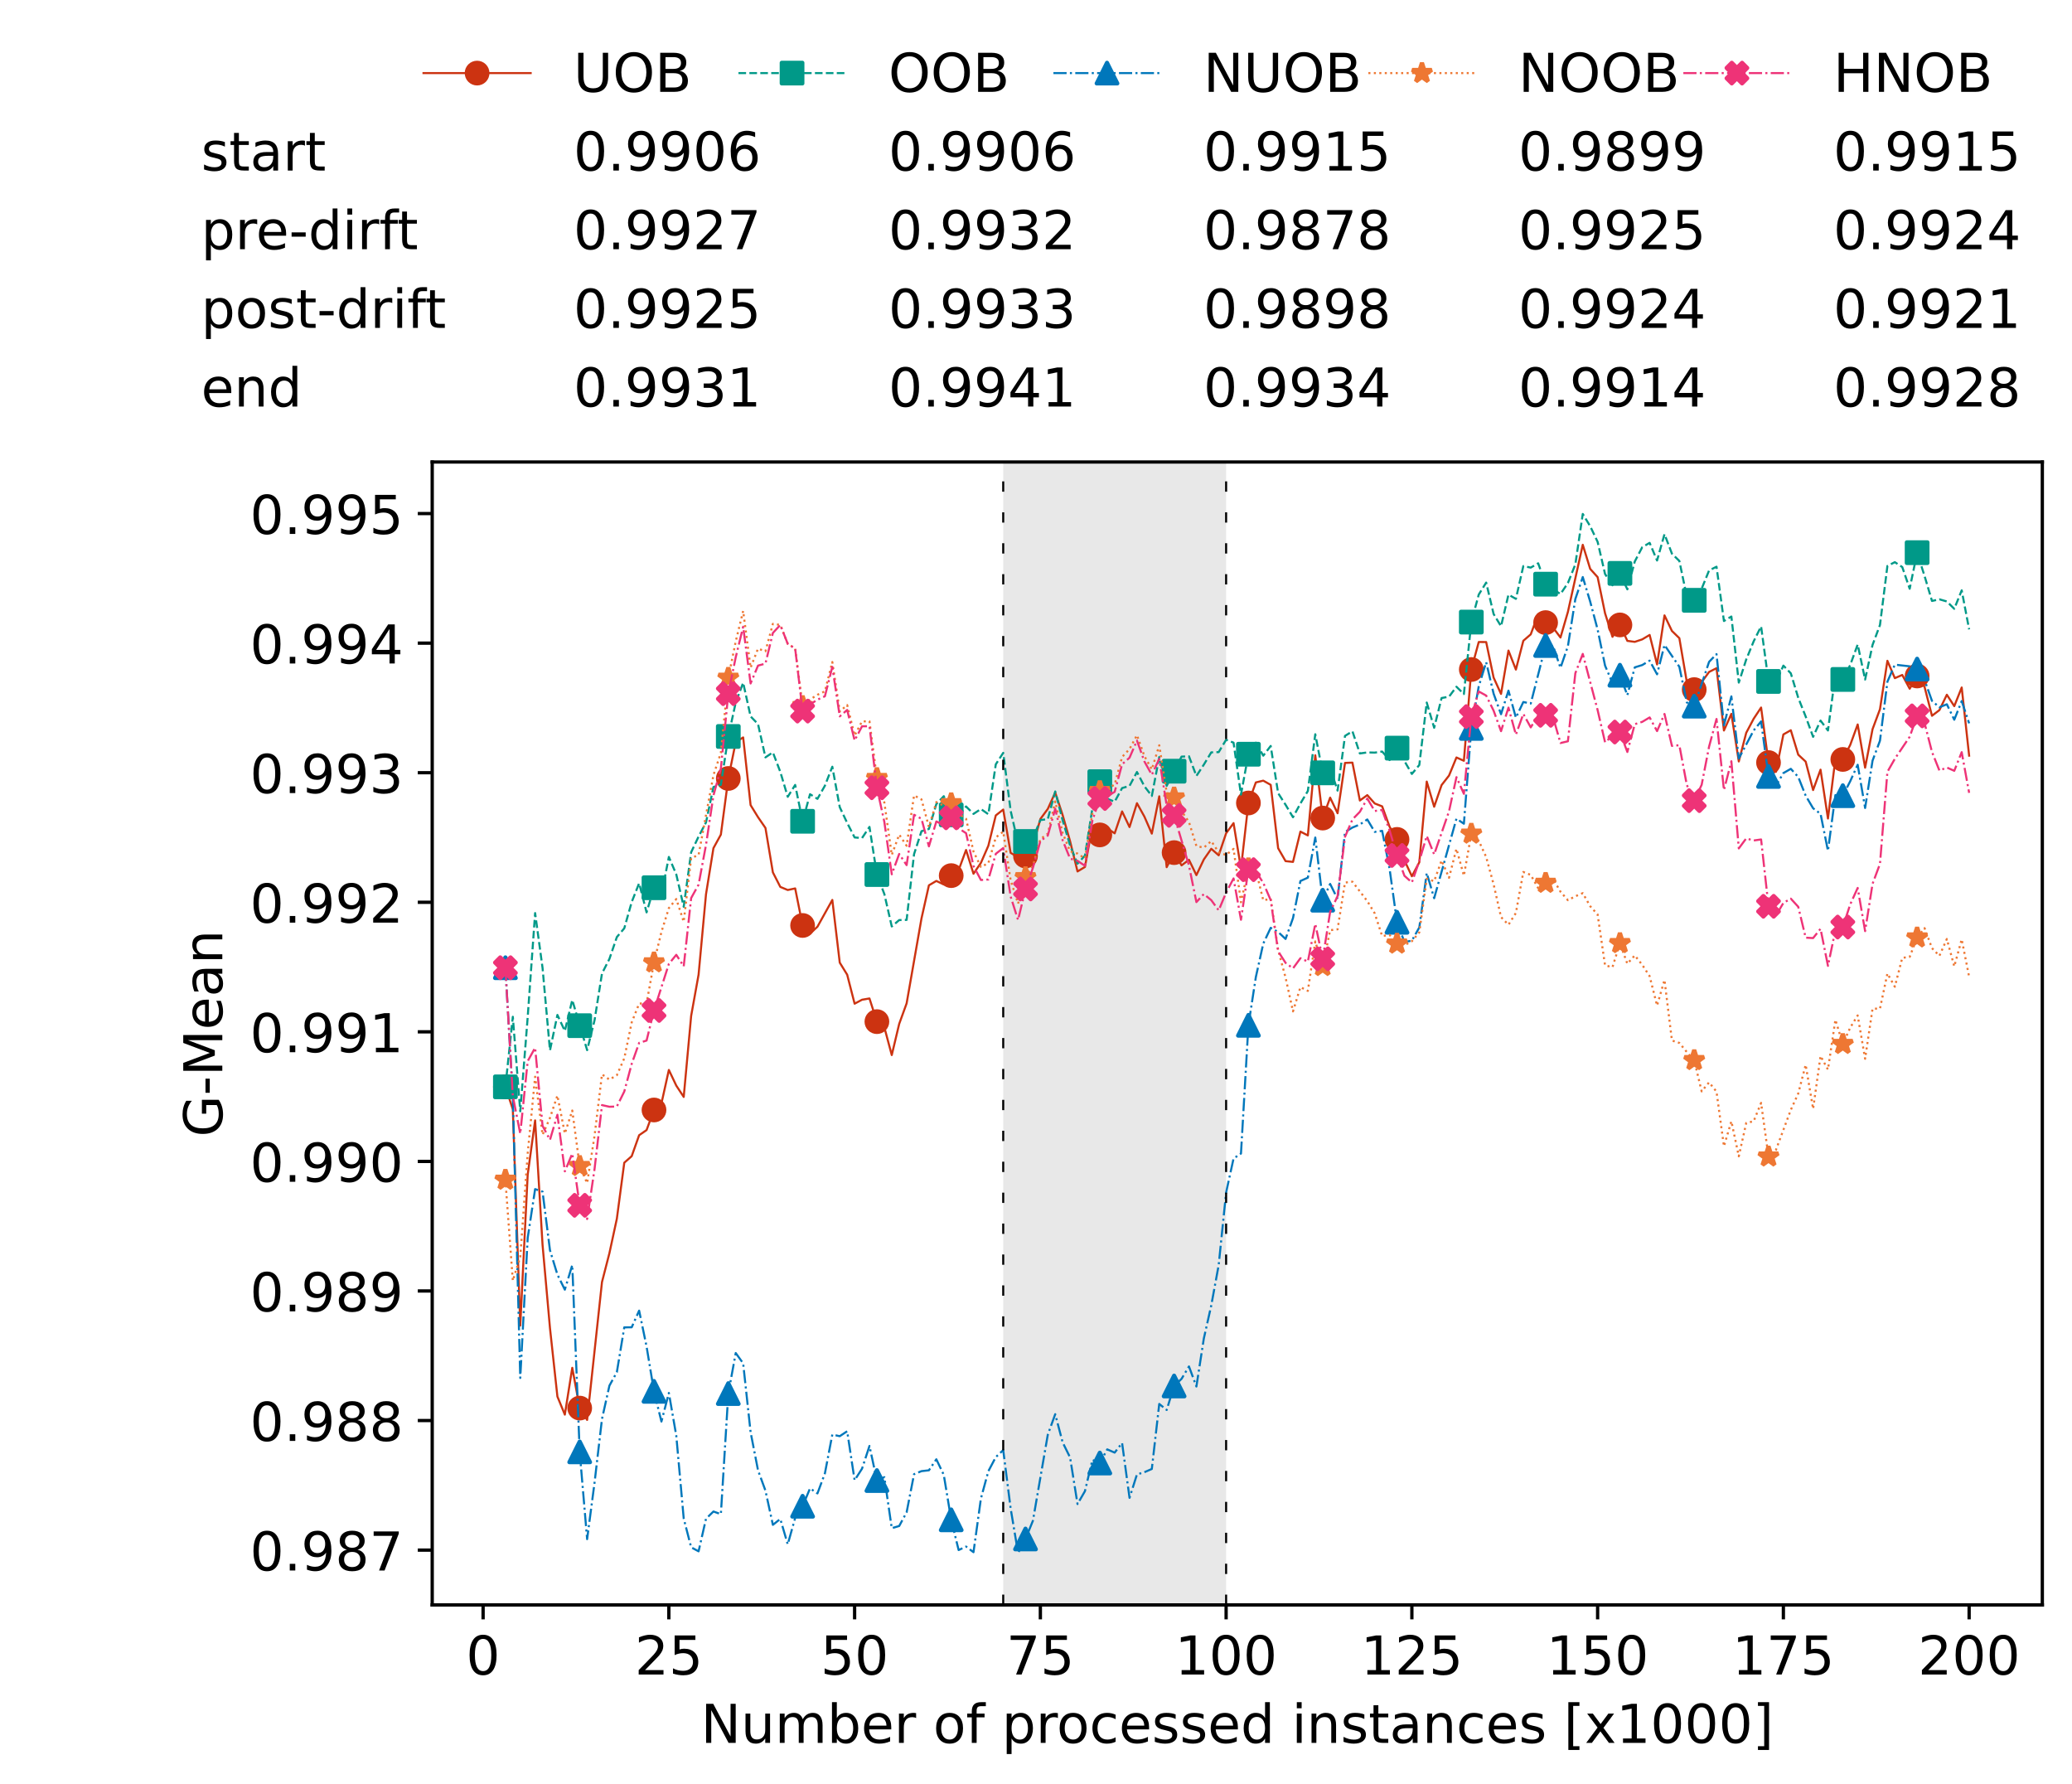 <?xml version="1.0" encoding="utf-8" standalone="no"?>
<!DOCTYPE svg PUBLIC "-//W3C//DTD SVG 1.1//EN"
  "http://www.w3.org/Graphics/SVG/1.1/DTD/svg11.dtd">
<!-- Created with matplotlib (https://matplotlib.org/) -->
<svg height="432.615pt" version="1.1" viewBox="0 0 502.65 432.615" width="502.65pt" xmlns="http://www.w3.org/2000/svg" xmlns:xlink="http://www.w3.org/1999/xlink">
 <defs>
  <style type="text/css">*{stroke-linecap:butt;stroke-linejoin:round;}</style>
 </defs>
 <g id="figure_1">
  <g id="patch_1">
   <path d="M 0 432.615 
L 502.65 432.615 
L 502.65 0 
L 0 0 
z
" style="fill:#ffffff;"/>
  </g>
  <g id="axes_1">
   <g id="patch_2">
    <path d="M 104.85 389.252 
L 495.45 389.252 
L 495.45 112.052 
L 104.85 112.052 
z
" style="fill:#ffffff;"/>
   </g>
   <g id="patch_3">
    <path clip-path="url(#p10bbda625e)" d="M 297.446 389.252 
L 297.446 112.052 
L 243.372 112.052 
L 243.372 389.252 
z
" style="fill:#d3d3d3;opacity:0.5;"/>
   </g>
   <g id="matplotlib.axis_1">
    <g id="xtick_1">
     <g id="line2d_1">
      <defs>
       <path d="M 0 0 
L 0 3.5 
" id="md558c41115" style="stroke:#000000;stroke-width:0.8;"/>
      </defs>
      <g>
       <use style="stroke:#000000;stroke-width:0.8;" x="117.197" xlink:href="#md558c41115" y="389.252"/>
      </g>
     </g>
     <g id="text_1">
      <!-- 0 -->
      <g transform="translate(113.061 406.13)scale(0.13 -0.13)">
       <defs>
        <path d="M 31.781 66.406 
Q 24.172 66.406 20.328 58.906 
Q 16.5 51.422 16.5 36.375 
Q 16.5 21.391 20.328 13.891 
Q 24.172 6.391 31.781 6.391 
Q 39.453 6.391 43.281 13.891 
Q 47.125 21.391 47.125 36.375 
Q 47.125 51.422 43.281 58.906 
Q 39.453 66.406 31.781 66.406 
z
M 31.781 74.219 
Q 44.047 74.219 50.516 64.516 
Q 56.984 54.828 56.984 36.375 
Q 56.984 17.969 50.516 8.266 
Q 44.047 -1.422 31.781 -1.422 
Q 19.531 -1.422 13.062 8.266 
Q 6.594 17.969 6.594 36.375 
Q 6.594 54.828 13.062 64.516 
Q 19.531 74.219 31.781 74.219 
z
" id="DejaVuSans-48"/>
       </defs>
       <use xlink:href="#DejaVuSans-48"/>
      </g>
     </g>
    </g>
    <g id="xtick_2">
     <g id="line2d_2">
      <g>
       <use style="stroke:#000000;stroke-width:0.8;" x="162.259" xlink:href="#md558c41115" y="389.252"/>
      </g>
     </g>
     <g id="text_2">
      <!-- 25 -->
      <g transform="translate(153.988 406.13)scale(0.13 -0.13)">
       <defs>
        <path d="M 19.188 8.297 
L 53.609 8.297 
L 53.609 0 
L 7.328 0 
L 7.328 8.297 
Q 12.938 14.109 22.625 23.891 
Q 32.328 33.688 34.812 36.531 
Q 39.547 41.844 41.422 45.531 
Q 43.312 49.219 43.312 52.781 
Q 43.312 58.594 39.234 62.25 
Q 35.156 65.922 28.609 65.922 
Q 23.969 65.922 18.812 64.312 
Q 13.672 62.703 7.812 59.422 
L 7.812 69.391 
Q 13.766 71.781 18.938 73 
Q 24.125 74.219 28.422 74.219 
Q 39.75 74.219 46.484 68.547 
Q 53.219 62.891 53.219 53.422 
Q 53.219 48.922 51.531 44.891 
Q 49.859 40.875 45.406 35.406 
Q 44.188 33.984 37.641 27.219 
Q 31.109 20.453 19.188 8.297 
z
" id="DejaVuSans-50"/>
        <path d="M 10.797 72.906 
L 49.516 72.906 
L 49.516 64.594 
L 19.828 64.594 
L 19.828 46.734 
Q 21.969 47.469 24.109 47.828 
Q 26.266 48.188 28.422 48.188 
Q 40.625 48.188 47.75 41.5 
Q 54.891 34.812 54.891 23.391 
Q 54.891 11.625 47.562 5.094 
Q 40.234 -1.422 26.906 -1.422 
Q 22.312 -1.422 17.547 -0.641 
Q 12.797 0.141 7.719 1.703 
L 7.719 11.625 
Q 12.109 9.234 16.797 8.062 
Q 21.484 6.891 26.703 6.891 
Q 35.156 6.891 40.078 11.328 
Q 45.016 15.766 45.016 23.391 
Q 45.016 31 40.078 35.438 
Q 35.156 39.891 26.703 39.891 
Q 22.75 39.891 18.812 39.016 
Q 14.891 38.141 10.797 36.281 
z
" id="DejaVuSans-53"/>
       </defs>
       <use xlink:href="#DejaVuSans-50"/>
       <use x="63.623" xlink:href="#DejaVuSans-53"/>
      </g>
     </g>
    </g>
    <g id="xtick_3">
     <g id="line2d_3">
      <g>
       <use style="stroke:#000000;stroke-width:0.8;" x="207.322" xlink:href="#md558c41115" y="389.252"/>
      </g>
     </g>
     <g id="text_3">
      <!-- 50 -->
      <g transform="translate(199.05 406.13)scale(0.13 -0.13)">
       <use xlink:href="#DejaVuSans-53"/>
       <use x="63.623" xlink:href="#DejaVuSans-48"/>
      </g>
     </g>
    </g>
    <g id="xtick_4">
     <g id="line2d_4">
      <g>
       <use style="stroke:#000000;stroke-width:0.8;" x="252.384" xlink:href="#md558c41115" y="389.252"/>
      </g>
     </g>
     <g id="text_4">
      <!-- 75 -->
      <g transform="translate(244.113 406.13)scale(0.13 -0.13)">
       <defs>
        <path d="M 8.203 72.906 
L 55.078 72.906 
L 55.078 68.703 
L 28.609 0 
L 18.312 0 
L 43.219 64.594 
L 8.203 64.594 
z
" id="DejaVuSans-55"/>
       </defs>
       <use xlink:href="#DejaVuSans-55"/>
       <use x="63.623" xlink:href="#DejaVuSans-53"/>
      </g>
     </g>
    </g>
    <g id="xtick_5">
     <g id="line2d_5">
      <g>
       <use style="stroke:#000000;stroke-width:0.8;" x="297.446" xlink:href="#md558c41115" y="389.252"/>
      </g>
     </g>
     <g id="text_5">
      <!-- 100 -->
      <g transform="translate(285.039 406.13)scale(0.13 -0.13)">
       <defs>
        <path d="M 12.406 8.297 
L 28.516 8.297 
L 28.516 63.922 
L 10.984 60.406 
L 10.984 69.391 
L 28.422 72.906 
L 38.281 72.906 
L 38.281 8.297 
L 54.391 8.297 
L 54.391 0 
L 12.406 0 
z
" id="DejaVuSans-49"/>
       </defs>
       <use xlink:href="#DejaVuSans-49"/>
       <use x="63.623" xlink:href="#DejaVuSans-48"/>
       <use x="127.246" xlink:href="#DejaVuSans-48"/>
      </g>
     </g>
    </g>
    <g id="xtick_6">
     <g id="line2d_6">
      <g>
       <use style="stroke:#000000;stroke-width:0.8;" x="342.509" xlink:href="#md558c41115" y="389.252"/>
      </g>
     </g>
     <g id="text_6">
      <!-- 125 -->
      <g transform="translate(330.102 406.13)scale(0.13 -0.13)">
       <use xlink:href="#DejaVuSans-49"/>
       <use x="63.623" xlink:href="#DejaVuSans-50"/>
       <use x="127.246" xlink:href="#DejaVuSans-53"/>
      </g>
     </g>
    </g>
    <g id="xtick_7">
     <g id="line2d_7">
      <g>
       <use style="stroke:#000000;stroke-width:0.8;" x="387.571" xlink:href="#md558c41115" y="389.252"/>
      </g>
     </g>
     <g id="text_7">
      <!-- 150 -->
      <g transform="translate(375.164 406.13)scale(0.13 -0.13)">
       <use xlink:href="#DejaVuSans-49"/>
       <use x="63.623" xlink:href="#DejaVuSans-53"/>
       <use x="127.246" xlink:href="#DejaVuSans-48"/>
      </g>
     </g>
    </g>
    <g id="xtick_8">
     <g id="line2d_8">
      <g>
       <use style="stroke:#000000;stroke-width:0.8;" x="432.633" xlink:href="#md558c41115" y="389.252"/>
      </g>
     </g>
     <g id="text_8">
      <!-- 175 -->
      <g transform="translate(420.226 406.13)scale(0.13 -0.13)">
       <use xlink:href="#DejaVuSans-49"/>
       <use x="63.623" xlink:href="#DejaVuSans-55"/>
       <use x="127.246" xlink:href="#DejaVuSans-53"/>
      </g>
     </g>
    </g>
    <g id="xtick_9">
     <g id="line2d_9">
      <g>
       <use style="stroke:#000000;stroke-width:0.8;" x="477.695" xlink:href="#md558c41115" y="389.252"/>
      </g>
     </g>
     <g id="text_9">
      <!-- 200 -->
      <g transform="translate(465.289 406.13)scale(0.13 -0.13)">
       <use xlink:href="#DejaVuSans-50"/>
       <use x="63.623" xlink:href="#DejaVuSans-48"/>
       <use x="127.246" xlink:href="#DejaVuSans-48"/>
      </g>
     </g>
    </g>
    <g id="text_10">
     <!-- Number of processed instances [x1000] -->
     <g transform="translate(170.025 422.711)scale(0.13 -0.13)">
      <defs>
       <path d="M 9.812 72.906 
L 23.094 72.906 
L 55.422 11.922 
L 55.422 72.906 
L 64.984 72.906 
L 64.984 0 
L 51.703 0 
L 19.391 60.984 
L 19.391 0 
L 9.812 0 
z
" id="DejaVuSans-78"/>
       <path d="M 8.5 21.578 
L 8.5 54.688 
L 17.484 54.688 
L 17.484 21.922 
Q 17.484 14.156 20.5 10.266 
Q 23.531 6.391 29.594 6.391 
Q 36.859 6.391 41.078 11.031 
Q 45.312 15.672 45.312 23.688 
L 45.312 54.688 
L 54.297 54.688 
L 54.297 0 
L 45.312 0 
L 45.312 8.406 
Q 42.047 3.422 37.719 1 
Q 33.406 -1.422 27.688 -1.422 
Q 18.266 -1.422 13.375 4.438 
Q 8.5 10.297 8.5 21.578 
z
M 31.109 56 
z
" id="DejaVuSans-117"/>
       <path d="M 52 44.188 
Q 55.375 50.25 60.062 53.125 
Q 64.75 56 71.094 56 
Q 79.641 56 84.281 50.016 
Q 88.922 44.047 88.922 33.016 
L 88.922 0 
L 79.891 0 
L 79.891 32.719 
Q 79.891 40.578 77.094 44.375 
Q 74.312 48.188 68.609 48.188 
Q 61.625 48.188 57.562 43.547 
Q 53.516 38.922 53.516 30.906 
L 53.516 0 
L 44.484 0 
L 44.484 32.719 
Q 44.484 40.625 41.703 44.406 
Q 38.922 48.188 33.109 48.188 
Q 26.219 48.188 22.156 43.531 
Q 18.109 38.875 18.109 30.906 
L 18.109 0 
L 9.078 0 
L 9.078 54.688 
L 18.109 54.688 
L 18.109 46.188 
Q 21.188 51.219 25.484 53.609 
Q 29.781 56 35.688 56 
Q 41.656 56 45.828 52.969 
Q 50 49.953 52 44.188 
z
" id="DejaVuSans-109"/>
       <path d="M 48.688 27.297 
Q 48.688 37.203 44.609 42.844 
Q 40.531 48.484 33.406 48.484 
Q 26.266 48.484 22.188 42.844 
Q 18.109 37.203 18.109 27.297 
Q 18.109 17.391 22.188 11.75 
Q 26.266 6.109 33.406 6.109 
Q 40.531 6.109 44.609 11.75 
Q 48.688 17.391 48.688 27.297 
z
M 18.109 46.391 
Q 20.953 51.266 25.266 53.625 
Q 29.594 56 35.594 56 
Q 45.562 56 51.781 48.094 
Q 58.016 40.188 58.016 27.297 
Q 58.016 14.406 51.781 6.484 
Q 45.562 -1.422 35.594 -1.422 
Q 29.594 -1.422 25.266 0.953 
Q 20.953 3.328 18.109 8.203 
L 18.109 0 
L 9.078 0 
L 9.078 75.984 
L 18.109 75.984 
z
" id="DejaVuSans-98"/>
       <path d="M 56.203 29.594 
L 56.203 25.203 
L 14.891 25.203 
Q 15.484 15.922 20.484 11.062 
Q 25.484 6.203 34.422 6.203 
Q 39.594 6.203 44.453 7.469 
Q 49.312 8.734 54.109 11.281 
L 54.109 2.781 
Q 49.266 0.734 44.188 -0.344 
Q 39.109 -1.422 33.891 -1.422 
Q 20.797 -1.422 13.156 6.188 
Q 5.516 13.812 5.516 26.812 
Q 5.516 40.234 12.766 48.109 
Q 20.016 56 32.328 56 
Q 43.359 56 49.781 48.891 
Q 56.203 41.797 56.203 29.594 
z
M 47.219 32.234 
Q 47.125 39.594 43.094 43.984 
Q 39.062 48.391 32.422 48.391 
Q 24.906 48.391 20.391 44.141 
Q 15.875 39.891 15.188 32.172 
z
" id="DejaVuSans-101"/>
       <path d="M 41.109 46.297 
Q 39.594 47.172 37.812 47.578 
Q 36.031 48 33.891 48 
Q 26.266 48 22.188 43.047 
Q 18.109 38.094 18.109 28.812 
L 18.109 0 
L 9.078 0 
L 9.078 54.688 
L 18.109 54.688 
L 18.109 46.188 
Q 20.953 51.172 25.484 53.578 
Q 30.031 56 36.531 56 
Q 37.453 56 38.578 55.875 
Q 39.703 55.766 41.062 55.516 
z
" id="DejaVuSans-114"/>
       <path id="DejaVuSans-32"/>
       <path d="M 30.609 48.391 
Q 23.391 48.391 19.188 42.75 
Q 14.984 37.109 14.984 27.297 
Q 14.984 17.484 19.156 11.844 
Q 23.344 6.203 30.609 6.203 
Q 37.797 6.203 41.984 11.859 
Q 46.188 17.531 46.188 27.297 
Q 46.188 37.016 41.984 42.703 
Q 37.797 48.391 30.609 48.391 
z
M 30.609 56 
Q 42.328 56 49.016 48.375 
Q 55.719 40.766 55.719 27.297 
Q 55.719 13.875 49.016 6.219 
Q 42.328 -1.422 30.609 -1.422 
Q 18.844 -1.422 12.172 6.219 
Q 5.516 13.875 5.516 27.297 
Q 5.516 40.766 12.172 48.375 
Q 18.844 56 30.609 56 
z
" id="DejaVuSans-111"/>
       <path d="M 37.109 75.984 
L 37.109 68.5 
L 28.516 68.5 
Q 23.688 68.5 21.797 66.547 
Q 19.922 64.594 19.922 59.516 
L 19.922 54.688 
L 34.719 54.688 
L 34.719 47.703 
L 19.922 47.703 
L 19.922 0 
L 10.891 0 
L 10.891 47.703 
L 2.297 47.703 
L 2.297 54.688 
L 10.891 54.688 
L 10.891 58.5 
Q 10.891 67.625 15.141 71.797 
Q 19.391 75.984 28.609 75.984 
z
" id="DejaVuSans-102"/>
       <path d="M 18.109 8.203 
L 18.109 -20.797 
L 9.078 -20.797 
L 9.078 54.688 
L 18.109 54.688 
L 18.109 46.391 
Q 20.953 51.266 25.266 53.625 
Q 29.594 56 35.594 56 
Q 45.562 56 51.781 48.094 
Q 58.016 40.188 58.016 27.297 
Q 58.016 14.406 51.781 6.484 
Q 45.562 -1.422 35.594 -1.422 
Q 29.594 -1.422 25.266 0.953 
Q 20.953 3.328 18.109 8.203 
z
M 48.688 27.297 
Q 48.688 37.203 44.609 42.844 
Q 40.531 48.484 33.406 48.484 
Q 26.266 48.484 22.188 42.844 
Q 18.109 37.203 18.109 27.297 
Q 18.109 17.391 22.188 11.75 
Q 26.266 6.109 33.406 6.109 
Q 40.531 6.109 44.609 11.75 
Q 48.688 17.391 48.688 27.297 
z
" id="DejaVuSans-112"/>
       <path d="M 48.781 52.594 
L 48.781 44.188 
Q 44.969 46.297 41.141 47.344 
Q 37.312 48.391 33.406 48.391 
Q 24.656 48.391 19.812 42.844 
Q 14.984 37.312 14.984 27.297 
Q 14.984 17.281 19.812 11.734 
Q 24.656 6.203 33.406 6.203 
Q 37.312 6.203 41.141 7.25 
Q 44.969 8.297 48.781 10.406 
L 48.781 2.094 
Q 45.016 0.344 40.984 -0.531 
Q 36.969 -1.422 32.422 -1.422 
Q 20.062 -1.422 12.781 6.344 
Q 5.516 14.109 5.516 27.297 
Q 5.516 40.672 12.859 48.328 
Q 20.219 56 33.016 56 
Q 37.156 56 41.109 55.141 
Q 45.062 54.297 48.781 52.594 
z
" id="DejaVuSans-99"/>
       <path d="M 44.281 53.078 
L 44.281 44.578 
Q 40.484 46.531 36.375 47.5 
Q 32.281 48.484 27.875 48.484 
Q 21.188 48.484 17.844 46.438 
Q 14.5 44.391 14.5 40.281 
Q 14.5 37.156 16.891 35.375 
Q 19.281 33.594 26.516 31.984 
L 29.594 31.297 
Q 39.156 29.25 43.188 25.516 
Q 47.219 21.781 47.219 15.094 
Q 47.219 7.469 41.188 3.016 
Q 35.156 -1.422 24.609 -1.422 
Q 20.219 -1.422 15.453 -0.562 
Q 10.688 0.297 5.422 2 
L 5.422 11.281 
Q 10.406 8.688 15.234 7.391 
Q 20.062 6.109 24.812 6.109 
Q 31.156 6.109 34.562 8.281 
Q 37.984 10.453 37.984 14.406 
Q 37.984 18.062 35.516 20.016 
Q 33.062 21.969 24.703 23.781 
L 21.578 24.516 
Q 13.234 26.266 9.516 29.906 
Q 5.812 33.547 5.812 39.891 
Q 5.812 47.609 11.281 51.797 
Q 16.75 56 26.812 56 
Q 31.781 56 36.172 55.266 
Q 40.578 54.547 44.281 53.078 
z
" id="DejaVuSans-115"/>
       <path d="M 45.406 46.391 
L 45.406 75.984 
L 54.391 75.984 
L 54.391 0 
L 45.406 0 
L 45.406 8.203 
Q 42.578 3.328 38.25 0.953 
Q 33.938 -1.422 27.875 -1.422 
Q 17.969 -1.422 11.734 6.484 
Q 5.516 14.406 5.516 27.297 
Q 5.516 40.188 11.734 48.094 
Q 17.969 56 27.875 56 
Q 33.938 56 38.25 53.625 
Q 42.578 51.266 45.406 46.391 
z
M 14.797 27.297 
Q 14.797 17.391 18.875 11.75 
Q 22.953 6.109 30.078 6.109 
Q 37.203 6.109 41.297 11.75 
Q 45.406 17.391 45.406 27.297 
Q 45.406 37.203 41.297 42.844 
Q 37.203 48.484 30.078 48.484 
Q 22.953 48.484 18.875 42.844 
Q 14.797 37.203 14.797 27.297 
z
" id="DejaVuSans-100"/>
       <path d="M 9.422 54.688 
L 18.406 54.688 
L 18.406 0 
L 9.422 0 
z
M 9.422 75.984 
L 18.406 75.984 
L 18.406 64.594 
L 9.422 64.594 
z
" id="DejaVuSans-105"/>
       <path d="M 54.891 33.016 
L 54.891 0 
L 45.906 0 
L 45.906 32.719 
Q 45.906 40.484 42.875 44.328 
Q 39.844 48.188 33.797 48.188 
Q 26.516 48.188 22.312 43.547 
Q 18.109 38.922 18.109 30.906 
L 18.109 0 
L 9.078 0 
L 9.078 54.688 
L 18.109 54.688 
L 18.109 46.188 
Q 21.344 51.125 25.703 53.562 
Q 30.078 56 35.797 56 
Q 45.219 56 50.047 50.172 
Q 54.891 44.344 54.891 33.016 
z
" id="DejaVuSans-110"/>
       <path d="M 18.312 70.219 
L 18.312 54.688 
L 36.812 54.688 
L 36.812 47.703 
L 18.312 47.703 
L 18.312 18.016 
Q 18.312 11.328 20.141 9.422 
Q 21.969 7.516 27.594 7.516 
L 36.812 7.516 
L 36.812 0 
L 27.594 0 
Q 17.188 0 13.234 3.875 
Q 9.281 7.766 9.281 18.016 
L 9.281 47.703 
L 2.688 47.703 
L 2.688 54.688 
L 9.281 54.688 
L 9.281 70.219 
z
" id="DejaVuSans-116"/>
       <path d="M 34.281 27.484 
Q 23.391 27.484 19.188 25 
Q 14.984 22.516 14.984 16.5 
Q 14.984 11.719 18.141 8.906 
Q 21.297 6.109 26.703 6.109 
Q 34.188 6.109 38.703 11.406 
Q 43.219 16.703 43.219 25.484 
L 43.219 27.484 
z
M 52.203 31.203 
L 52.203 0 
L 43.219 0 
L 43.219 8.297 
Q 40.141 3.328 35.547 0.953 
Q 30.953 -1.422 24.312 -1.422 
Q 15.922 -1.422 10.953 3.297 
Q 6 8.016 6 15.922 
Q 6 25.141 12.172 29.828 
Q 18.359 34.516 30.609 34.516 
L 43.219 34.516 
L 43.219 35.406 
Q 43.219 41.609 39.141 45 
Q 35.062 48.391 27.688 48.391 
Q 23 48.391 18.547 47.266 
Q 14.109 46.141 10.016 43.891 
L 10.016 52.203 
Q 14.938 54.109 19.578 55.047 
Q 24.219 56 28.609 56 
Q 40.484 56 46.344 49.844 
Q 52.203 43.703 52.203 31.203 
z
" id="DejaVuSans-97"/>
       <path d="M 8.594 75.984 
L 29.297 75.984 
L 29.297 69 
L 17.578 69 
L 17.578 -6.203 
L 29.297 -6.203 
L 29.297 -13.188 
L 8.594 -13.188 
z
" id="DejaVuSans-91"/>
       <path d="M 54.891 54.688 
L 35.109 28.078 
L 55.906 0 
L 45.312 0 
L 29.391 21.484 
L 13.484 0 
L 2.875 0 
L 24.125 28.609 
L 4.688 54.688 
L 15.281 54.688 
L 29.781 35.203 
L 44.281 54.688 
z
" id="DejaVuSans-120"/>
       <path d="M 30.422 75.984 
L 30.422 -13.188 
L 9.719 -13.188 
L 9.719 -6.203 
L 21.391 -6.203 
L 21.391 69 
L 9.719 69 
L 9.719 75.984 
z
" id="DejaVuSans-93"/>
      </defs>
      <use xlink:href="#DejaVuSans-78"/>
      <use x="74.805" xlink:href="#DejaVuSans-117"/>
      <use x="138.184" xlink:href="#DejaVuSans-109"/>
      <use x="235.596" xlink:href="#DejaVuSans-98"/>
      <use x="299.072" xlink:href="#DejaVuSans-101"/>
      <use x="360.596" xlink:href="#DejaVuSans-114"/>
      <use x="401.709" xlink:href="#DejaVuSans-32"/>
      <use x="433.496" xlink:href="#DejaVuSans-111"/>
      <use x="494.678" xlink:href="#DejaVuSans-102"/>
      <use x="529.883" xlink:href="#DejaVuSans-32"/>
      <use x="561.67" xlink:href="#DejaVuSans-112"/>
      <use x="625.146" xlink:href="#DejaVuSans-114"/>
      <use x="664.01" xlink:href="#DejaVuSans-111"/>
      <use x="725.191" xlink:href="#DejaVuSans-99"/>
      <use x="780.172" xlink:href="#DejaVuSans-101"/>
      <use x="841.695" xlink:href="#DejaVuSans-115"/>
      <use x="893.795" xlink:href="#DejaVuSans-115"/>
      <use x="945.895" xlink:href="#DejaVuSans-101"/>
      <use x="1007.418" xlink:href="#DejaVuSans-100"/>
      <use x="1070.895" xlink:href="#DejaVuSans-32"/>
      <use x="1102.682" xlink:href="#DejaVuSans-105"/>
      <use x="1130.465" xlink:href="#DejaVuSans-110"/>
      <use x="1193.844" xlink:href="#DejaVuSans-115"/>
      <use x="1245.943" xlink:href="#DejaVuSans-116"/>
      <use x="1285.152" xlink:href="#DejaVuSans-97"/>
      <use x="1346.432" xlink:href="#DejaVuSans-110"/>
      <use x="1409.811" xlink:href="#DejaVuSans-99"/>
      <use x="1464.791" xlink:href="#DejaVuSans-101"/>
      <use x="1526.314" xlink:href="#DejaVuSans-115"/>
      <use x="1578.414" xlink:href="#DejaVuSans-32"/>
      <use x="1610.201" xlink:href="#DejaVuSans-91"/>
      <use x="1649.215" xlink:href="#DejaVuSans-120"/>
      <use x="1708.395" xlink:href="#DejaVuSans-49"/>
      <use x="1772.018" xlink:href="#DejaVuSans-48"/>
      <use x="1835.641" xlink:href="#DejaVuSans-48"/>
      <use x="1899.264" xlink:href="#DejaVuSans-48"/>
      <use x="1962.887" xlink:href="#DejaVuSans-93"/>
     </g>
    </g>
   </g>
   <g id="matplotlib.axis_2">
    <g id="ytick_1">
     <g id="line2d_10">
      <defs>
       <path d="M 0 0 
L -3.5 0 
" id="mfd650c0d5e" style="stroke:#000000;stroke-width:0.8;"/>
      </defs>
      <g>
       <use style="stroke:#000000;stroke-width:0.8;" x="104.85" xlink:href="#mfd650c0d5e" y="375.957"/>
      </g>
     </g>
     <g id="text_11">
      <!-- 0.987 -->
      <g transform="translate(60.633 380.896)scale(0.13 -0.13)">
       <defs>
        <path d="M 10.688 12.406 
L 21 12.406 
L 21 0 
L 10.688 0 
z
" id="DejaVuSans-46"/>
        <path d="M 10.984 1.516 
L 10.984 10.5 
Q 14.703 8.734 18.5 7.812 
Q 22.312 6.891 25.984 6.891 
Q 35.75 6.891 40.891 13.453 
Q 46.047 20.016 46.781 33.406 
Q 43.953 29.203 39.594 26.953 
Q 35.25 24.703 29.984 24.703 
Q 19.047 24.703 12.672 31.312 
Q 6.297 37.938 6.297 49.422 
Q 6.297 60.641 12.938 67.422 
Q 19.578 74.219 30.609 74.219 
Q 43.266 74.219 49.922 64.516 
Q 56.594 54.828 56.594 36.375 
Q 56.594 19.141 48.406 8.859 
Q 40.234 -1.422 26.422 -1.422 
Q 22.703 -1.422 18.891 -0.688 
Q 15.094 0.047 10.984 1.516 
z
M 30.609 32.422 
Q 37.25 32.422 41.125 36.953 
Q 45.016 41.5 45.016 49.422 
Q 45.016 57.281 41.125 61.844 
Q 37.25 66.406 30.609 66.406 
Q 23.969 66.406 20.094 61.844 
Q 16.219 57.281 16.219 49.422 
Q 16.219 41.5 20.094 36.953 
Q 23.969 32.422 30.609 32.422 
z
" id="DejaVuSans-57"/>
        <path d="M 31.781 34.625 
Q 24.75 34.625 20.719 30.859 
Q 16.703 27.094 16.703 20.516 
Q 16.703 13.922 20.719 10.156 
Q 24.75 6.391 31.781 6.391 
Q 38.812 6.391 42.859 10.172 
Q 46.922 13.969 46.922 20.516 
Q 46.922 27.094 42.891 30.859 
Q 38.875 34.625 31.781 34.625 
z
M 21.922 38.812 
Q 15.578 40.375 12.031 44.719 
Q 8.5 49.078 8.5 55.328 
Q 8.5 64.062 14.719 69.141 
Q 20.953 74.219 31.781 74.219 
Q 42.672 74.219 48.875 69.141 
Q 55.078 64.062 55.078 55.328 
Q 55.078 49.078 51.531 44.719 
Q 48 40.375 41.703 38.812 
Q 48.828 37.156 52.797 32.312 
Q 56.781 27.484 56.781 20.516 
Q 56.781 9.906 50.312 4.234 
Q 43.844 -1.422 31.781 -1.422 
Q 19.734 -1.422 13.25 4.234 
Q 6.781 9.906 6.781 20.516 
Q 6.781 27.484 10.781 32.312 
Q 14.797 37.156 21.922 38.812 
z
M 18.312 54.391 
Q 18.312 48.734 21.844 45.562 
Q 25.391 42.391 31.781 42.391 
Q 38.141 42.391 41.719 45.562 
Q 45.312 48.734 45.312 54.391 
Q 45.312 60.062 41.719 63.234 
Q 38.141 66.406 31.781 66.406 
Q 25.391 66.406 21.844 63.234 
Q 18.312 60.062 18.312 54.391 
z
" id="DejaVuSans-56"/>
       </defs>
       <use xlink:href="#DejaVuSans-48"/>
       <use x="63.623" xlink:href="#DejaVuSans-46"/>
       <use x="95.41" xlink:href="#DejaVuSans-57"/>
       <use x="159.033" xlink:href="#DejaVuSans-56"/>
       <use x="222.656" xlink:href="#DejaVuSans-55"/>
      </g>
     </g>
    </g>
    <g id="ytick_2">
     <g id="line2d_11">
      <g>
       <use style="stroke:#000000;stroke-width:0.8;" x="104.85" xlink:href="#mfd650c0d5e" y="344.532"/>
      </g>
     </g>
     <g id="text_12">
      <!-- 0.988 -->
      <g transform="translate(60.633 349.471)scale(0.13 -0.13)">
       <use xlink:href="#DejaVuSans-48"/>
       <use x="63.623" xlink:href="#DejaVuSans-46"/>
       <use x="95.41" xlink:href="#DejaVuSans-57"/>
       <use x="159.033" xlink:href="#DejaVuSans-56"/>
       <use x="222.656" xlink:href="#DejaVuSans-56"/>
      </g>
     </g>
    </g>
    <g id="ytick_3">
     <g id="line2d_12">
      <g>
       <use style="stroke:#000000;stroke-width:0.8;" x="104.85" xlink:href="#mfd650c0d5e" y="313.107"/>
      </g>
     </g>
     <g id="text_13">
      <!-- 0.989 -->
      <g transform="translate(60.633 318.046)scale(0.13 -0.13)">
       <use xlink:href="#DejaVuSans-48"/>
       <use x="63.623" xlink:href="#DejaVuSans-46"/>
       <use x="95.41" xlink:href="#DejaVuSans-57"/>
       <use x="159.033" xlink:href="#DejaVuSans-56"/>
       <use x="222.656" xlink:href="#DejaVuSans-57"/>
      </g>
     </g>
    </g>
    <g id="ytick_4">
     <g id="line2d_13">
      <g>
       <use style="stroke:#000000;stroke-width:0.8;" x="104.85" xlink:href="#mfd650c0d5e" y="281.682"/>
      </g>
     </g>
     <g id="text_14">
      <!-- 0.990 -->
      <g transform="translate(60.633 286.621)scale(0.13 -0.13)">
       <use xlink:href="#DejaVuSans-48"/>
       <use x="63.623" xlink:href="#DejaVuSans-46"/>
       <use x="95.41" xlink:href="#DejaVuSans-57"/>
       <use x="159.033" xlink:href="#DejaVuSans-57"/>
       <use x="222.656" xlink:href="#DejaVuSans-48"/>
      </g>
     </g>
    </g>
    <g id="ytick_5">
     <g id="line2d_14">
      <g>
       <use style="stroke:#000000;stroke-width:0.8;" x="104.85" xlink:href="#mfd650c0d5e" y="250.257"/>
      </g>
     </g>
     <g id="text_15">
      <!-- 0.991 -->
      <g transform="translate(60.633 255.196)scale(0.13 -0.13)">
       <use xlink:href="#DejaVuSans-48"/>
       <use x="63.623" xlink:href="#DejaVuSans-46"/>
       <use x="95.41" xlink:href="#DejaVuSans-57"/>
       <use x="159.033" xlink:href="#DejaVuSans-57"/>
       <use x="222.656" xlink:href="#DejaVuSans-49"/>
      </g>
     </g>
    </g>
    <g id="ytick_6">
     <g id="line2d_15">
      <g>
       <use style="stroke:#000000;stroke-width:0.8;" x="104.85" xlink:href="#mfd650c0d5e" y="218.832"/>
      </g>
     </g>
     <g id="text_16">
      <!-- 0.992 -->
      <g transform="translate(60.633 223.771)scale(0.13 -0.13)">
       <use xlink:href="#DejaVuSans-48"/>
       <use x="63.623" xlink:href="#DejaVuSans-46"/>
       <use x="95.41" xlink:href="#DejaVuSans-57"/>
       <use x="159.033" xlink:href="#DejaVuSans-57"/>
       <use x="222.656" xlink:href="#DejaVuSans-50"/>
      </g>
     </g>
    </g>
    <g id="ytick_7">
     <g id="line2d_16">
      <g>
       <use style="stroke:#000000;stroke-width:0.8;" x="104.85" xlink:href="#mfd650c0d5e" y="187.407"/>
      </g>
     </g>
     <g id="text_17">
      <!-- 0.993 -->
      <g transform="translate(60.633 192.346)scale(0.13 -0.13)">
       <defs>
        <path d="M 40.578 39.312 
Q 47.656 37.797 51.625 33 
Q 55.609 28.219 55.609 21.188 
Q 55.609 10.406 48.188 4.484 
Q 40.766 -1.422 27.094 -1.422 
Q 22.516 -1.422 17.656 -0.516 
Q 12.797 0.391 7.625 2.203 
L 7.625 11.719 
Q 11.719 9.328 16.594 8.109 
Q 21.484 6.891 26.812 6.891 
Q 36.078 6.891 40.938 10.547 
Q 45.797 14.203 45.797 21.188 
Q 45.797 27.641 41.281 31.266 
Q 36.766 34.906 28.719 34.906 
L 20.219 34.906 
L 20.219 43.016 
L 29.109 43.016 
Q 36.375 43.016 40.234 45.922 
Q 44.094 48.828 44.094 54.297 
Q 44.094 59.906 40.109 62.906 
Q 36.141 65.922 28.719 65.922 
Q 24.656 65.922 20.016 65.031 
Q 15.375 64.156 9.812 62.312 
L 9.812 71.094 
Q 15.438 72.656 20.344 73.438 
Q 25.25 74.219 29.594 74.219 
Q 40.828 74.219 47.359 69.109 
Q 53.906 64.016 53.906 55.328 
Q 53.906 49.266 50.438 45.094 
Q 46.969 40.922 40.578 39.312 
z
" id="DejaVuSans-51"/>
       </defs>
       <use xlink:href="#DejaVuSans-48"/>
       <use x="63.623" xlink:href="#DejaVuSans-46"/>
       <use x="95.41" xlink:href="#DejaVuSans-57"/>
       <use x="159.033" xlink:href="#DejaVuSans-57"/>
       <use x="222.656" xlink:href="#DejaVuSans-51"/>
      </g>
     </g>
    </g>
    <g id="ytick_8">
     <g id="line2d_17">
      <g>
       <use style="stroke:#000000;stroke-width:0.8;" x="104.85" xlink:href="#mfd650c0d5e" y="155.982"/>
      </g>
     </g>
     <g id="text_18">
      <!-- 0.994 -->
      <g transform="translate(60.633 160.921)scale(0.13 -0.13)">
       <defs>
        <path d="M 37.797 64.312 
L 12.891 25.391 
L 37.797 25.391 
z
M 35.203 72.906 
L 47.609 72.906 
L 47.609 25.391 
L 58.016 25.391 
L 58.016 17.188 
L 47.609 17.188 
L 47.609 0 
L 37.797 0 
L 37.797 17.188 
L 4.891 17.188 
L 4.891 26.703 
z
" id="DejaVuSans-52"/>
       </defs>
       <use xlink:href="#DejaVuSans-48"/>
       <use x="63.623" xlink:href="#DejaVuSans-46"/>
       <use x="95.41" xlink:href="#DejaVuSans-57"/>
       <use x="159.033" xlink:href="#DejaVuSans-57"/>
       <use x="222.656" xlink:href="#DejaVuSans-52"/>
      </g>
     </g>
    </g>
    <g id="ytick_9">
     <g id="line2d_18">
      <g>
       <use style="stroke:#000000;stroke-width:0.8;" x="104.85" xlink:href="#mfd650c0d5e" y="124.557"/>
      </g>
     </g>
     <g id="text_19">
      <!-- 0.995 -->
      <g transform="translate(60.633 129.496)scale(0.13 -0.13)">
       <use xlink:href="#DejaVuSans-48"/>
       <use x="63.623" xlink:href="#DejaVuSans-46"/>
       <use x="95.41" xlink:href="#DejaVuSans-57"/>
       <use x="159.033" xlink:href="#DejaVuSans-57"/>
       <use x="222.656" xlink:href="#DejaVuSans-53"/>
      </g>
     </g>
    </g>
    <g id="text_20">
     <!-- G-Mean -->
     <g transform="translate(53.93 275.744)rotate(-90)scale(0.13 -0.13)">
      <defs>
       <path d="M 59.516 10.406 
L 59.516 29.984 
L 43.406 29.984 
L 43.406 38.094 
L 69.281 38.094 
L 69.281 6.781 
Q 63.578 2.734 56.688 0.656 
Q 49.812 -1.422 42 -1.422 
Q 24.906 -1.422 15.25 8.562 
Q 5.609 18.562 5.609 36.375 
Q 5.609 54.25 15.25 64.234 
Q 24.906 74.219 42 74.219 
Q 49.125 74.219 55.547 72.453 
Q 61.969 70.703 67.391 67.281 
L 67.391 56.781 
Q 61.922 61.422 55.766 63.766 
Q 49.609 66.109 42.828 66.109 
Q 29.438 66.109 22.719 58.641 
Q 16.016 51.172 16.016 36.375 
Q 16.016 21.625 22.719 14.156 
Q 29.438 6.688 42.828 6.688 
Q 48.047 6.688 52.141 7.594 
Q 56.25 8.5 59.516 10.406 
z
" id="DejaVuSans-71"/>
       <path d="M 4.891 31.391 
L 31.203 31.391 
L 31.203 23.391 
L 4.891 23.391 
z
" id="DejaVuSans-45"/>
       <path d="M 9.812 72.906 
L 24.516 72.906 
L 43.109 23.297 
L 61.812 72.906 
L 76.516 72.906 
L 76.516 0 
L 66.891 0 
L 66.891 64.016 
L 48.094 14.016 
L 38.188 14.016 
L 19.391 64.016 
L 19.391 0 
L 9.812 0 
z
" id="DejaVuSans-77"/>
      </defs>
      <use xlink:href="#DejaVuSans-71"/>
      <use x="77.49" xlink:href="#DejaVuSans-45"/>
      <use x="113.574" xlink:href="#DejaVuSans-77"/>
      <use x="199.854" xlink:href="#DejaVuSans-101"/>
      <use x="261.377" xlink:href="#DejaVuSans-97"/>
      <use x="322.656" xlink:href="#DejaVuSans-110"/>
     </g>
    </g>
   </g>
   <g id="line2d_19"/>
   <g id="line2d_20"/>
   <g id="line2d_21"/>
   <g id="line2d_22"/>
   <g id="line2d_23"/>
   <g id="line2d_24">
    <path clip-path="url(#p10bbda625e)" d="M 122.605 263.598 
L 124.407 269.037 
L 126.21 321.497 
L 128.012 284.914 
L 129.815 271.736 
L 131.617 301.915 
L 133.419 322.108 
L 135.222 338.713 
L 137.024 343.094 
L 138.827 331.743 
L 140.629 341.51 
L 142.432 344.377 
L 146.037 310.94 
L 147.839 303.934 
L 149.642 295.588 
L 151.444 281.994 
L 153.247 280.407 
L 155.049 275.325 
L 156.852 274.081 
L 158.654 269.209 
L 160.457 267.64 
L 162.259 259.499 
L 164.062 263.304 
L 165.864 266.043 
L 167.667 246.389 
L 169.469 236.385 
L 171.272 216.878 
L 173.074 205.703 
L 174.877 202.415 
L 176.679 188.804 
L 178.482 179.976 
L 180.284 178.85 
L 182.087 195.264 
L 183.889 198.187 
L 185.692 200.806 
L 187.494 211.58 
L 189.297 215.105 
L 191.099 215.857 
L 192.902 215.472 
L 194.704 224.456 
L 196.507 226.446 
L 198.309 224.754 
L 201.914 218.266 
L 203.717 233.472 
L 205.519 236.397 
L 207.322 243.429 
L 209.124 242.466 
L 210.927 242.159 
L 212.729 247.782 
L 214.532 249.148 
L 216.334 255.888 
L 218.137 248.325 
L 219.939 243.351 
L 223.544 222.76 
L 225.347 214.72 
L 227.149 213.657 
L 228.952 214.515 
L 230.754 212.369 
L 232.557 211.029 
L 234.359 206.147 
L 236.162 211.911 
L 237.964 209.267 
L 239.767 205.115 
L 241.569 197.767 
L 243.372 196.347 
L 245.174 206.853 
L 246.976 207.88 
L 248.779 207.604 
L 250.581 205.112 
L 252.384 198.639 
L 254.186 196.189 
L 255.989 192.208 
L 257.791 197.696 
L 259.594 204.03 
L 261.396 211.354 
L 263.199 210.271 
L 265.001 200.435 
L 266.804 202.493 
L 268.606 200.896 
L 270.409 202.115 
L 272.211 196.798 
L 274.014 200.59 
L 275.816 194.803 
L 277.619 198.051 
L 279.421 202.181 
L 281.224 193.133 
L 283.026 210.318 
L 284.829 206.79 
L 286.631 209.882 
L 288.434 208.53 
L 290.236 212.247 
L 292.039 208.452 
L 293.841 205.862 
L 295.644 207.439 
L 297.446 202.092 
L 299.249 199.638 
L 301.051 210.637 
L 302.854 194.752 
L 304.656 189.77 
L 306.459 189.335 
L 308.261 190.355 
L 310.064 205.72 
L 311.866 208.85 
L 313.669 209.041 
L 315.471 201.69 
L 317.274 202.618 
L 319.076 183.182 
L 320.879 198.408 
L 322.681 193.453 
L 324.484 197.243 
L 326.286 185.034 
L 328.089 184.962 
L 329.891 194.152 
L 331.694 192.847 
L 333.496 194.868 
L 335.299 195.568 
L 337.101 200.505 
L 338.904 203.584 
L 340.706 208.667 
L 342.509 212.522 
L 344.311 209.141 
L 346.114 189.559 
L 347.916 195.662 
L 349.719 190.406 
L 351.521 188.101 
L 353.324 183.713 
L 355.126 184.515 
L 356.928 162.375 
L 358.731 155.708 
L 360.533 155.72 
L 362.336 164.329 
L 364.138 168.302 
L 365.941 157.786 
L 367.743 162.396 
L 369.546 155.41 
L 371.348 153.851 
L 373.151 148.961 
L 374.953 151.003 
L 376.756 152.21 
L 378.558 154.621 
L 380.361 148.403 
L 383.966 132.128 
L 385.768 137.98 
L 387.571 139.975 
L 389.373 148.74 
L 391.176 154.45 
L 392.978 151.564 
L 394.781 155.432 
L 396.583 155.672 
L 398.386 155.07 
L 400.188 153.995 
L 401.991 161.156 
L 403.793 149.252 
L 405.596 153.026 
L 407.398 154.782 
L 409.201 165.38 
L 411.003 167.254 
L 412.806 165.45 
L 414.608 162.971 
L 416.411 162.061 
L 418.213 177.171 
L 420.016 173.134 
L 421.818 184.678 
L 423.621 177.728 
L 425.423 174.323 
L 427.226 171.602 
L 429.028 184.95 
L 430.831 187.187 
L 432.633 178.129 
L 434.436 177.109 
L 436.238 183.038 
L 438.041 184.715 
L 439.843 191.613 
L 441.646 186.671 
L 443.448 198.518 
L 445.251 184.016 
L 447.053 184.188 
L 448.856 180.654 
L 450.658 175.708 
L 452.461 186.187 
L 454.263 176.856 
L 456.066 172.011 
L 457.868 160.267 
L 459.671 164.473 
L 461.473 163.7 
L 463.276 167.038 
L 465.078 163.947 
L 466.881 166.604 
L 468.683 173.6 
L 470.485 172.225 
L 472.288 168.499 
L 474.09 171.264 
L 475.893 166.741 
L 477.695 183.273 
L 477.695 183.273 
" style="fill:none;stroke:#cc3311;stroke-linecap:square;stroke-width:0.5;"/>
    <defs>
     <path d="M 0 2.5 
C 0.663 2.5 1.299 2.237 1.768 1.768 
C 2.237 1.299 2.5 0.663 2.5 0 
C 2.5 -0.663 2.237 -1.299 1.768 -1.768 
C 1.299 -2.237 0.663 -2.5 0 -2.5 
C -0.663 -2.5 -1.299 -2.237 -1.768 -1.768 
C -2.237 -1.299 -2.5 -0.663 -2.5 0 
C -2.5 0.663 -2.237 1.299 -1.768 1.768 
C -1.299 2.237 -0.663 2.5 0 2.5 
z
" id="ma5d4be4e8b" style="stroke:#cc3311;"/>
    </defs>
    <g clip-path="url(#p10bbda625e)">
     <use style="fill:#cc3311;stroke:#cc3311;" x="122.605" xlink:href="#ma5d4be4e8b" y="263.598"/>
     <use style="fill:#cc3311;stroke:#cc3311;" x="140.629" xlink:href="#ma5d4be4e8b" y="341.51"/>
     <use style="fill:#cc3311;stroke:#cc3311;" x="158.654" xlink:href="#ma5d4be4e8b" y="269.209"/>
     <use style="fill:#cc3311;stroke:#cc3311;" x="176.679" xlink:href="#ma5d4be4e8b" y="188.804"/>
     <use style="fill:#cc3311;stroke:#cc3311;" x="194.704" xlink:href="#ma5d4be4e8b" y="224.456"/>
     <use style="fill:#cc3311;stroke:#cc3311;" x="212.729" xlink:href="#ma5d4be4e8b" y="247.782"/>
     <use style="fill:#cc3311;stroke:#cc3311;" x="230.754" xlink:href="#ma5d4be4e8b" y="212.369"/>
     <use style="fill:#cc3311;stroke:#cc3311;" x="248.779" xlink:href="#ma5d4be4e8b" y="207.604"/>
     <use style="fill:#cc3311;stroke:#cc3311;" x="266.804" xlink:href="#ma5d4be4e8b" y="202.493"/>
     <use style="fill:#cc3311;stroke:#cc3311;" x="284.829" xlink:href="#ma5d4be4e8b" y="206.79"/>
     <use style="fill:#cc3311;stroke:#cc3311;" x="302.854" xlink:href="#ma5d4be4e8b" y="194.752"/>
     <use style="fill:#cc3311;stroke:#cc3311;" x="320.879" xlink:href="#ma5d4be4e8b" y="198.408"/>
     <use style="fill:#cc3311;stroke:#cc3311;" x="338.904" xlink:href="#ma5d4be4e8b" y="203.584"/>
     <use style="fill:#cc3311;stroke:#cc3311;" x="356.928" xlink:href="#ma5d4be4e8b" y="162.375"/>
     <use style="fill:#cc3311;stroke:#cc3311;" x="374.953" xlink:href="#ma5d4be4e8b" y="151.003"/>
     <use style="fill:#cc3311;stroke:#cc3311;" x="392.978" xlink:href="#ma5d4be4e8b" y="151.564"/>
     <use style="fill:#cc3311;stroke:#cc3311;" x="411.003" xlink:href="#ma5d4be4e8b" y="167.254"/>
     <use style="fill:#cc3311;stroke:#cc3311;" x="429.028" xlink:href="#ma5d4be4e8b" y="184.95"/>
     <use style="fill:#cc3311;stroke:#cc3311;" x="447.053" xlink:href="#ma5d4be4e8b" y="184.188"/>
     <use style="fill:#cc3311;stroke:#cc3311;" x="465.078" xlink:href="#ma5d4be4e8b" y="163.947"/>
    </g>
   </g>
   <g id="line2d_25"/>
   <g id="line2d_26"/>
   <g id="line2d_27"/>
   <g id="line2d_28"/>
   <g id="line2d_29">
    <path clip-path="url(#p10bbda625e)" d="M 122.605 263.598 
L 124.407 246.601 
L 126.21 269.53 
L 128.012 246.706 
L 129.815 221.451 
L 131.617 234.751 
L 133.419 254.753 
L 135.222 246.158 
L 137.024 250.039 
L 138.827 242.532 
L 142.432 254.692 
L 144.234 247.446 
L 146.037 236.099 
L 147.839 232.57 
L 149.642 227.271 
L 151.444 225.147 
L 153.247 218.773 
L 155.049 214.209 
L 156.852 221.279 
L 158.654 215.311 
L 160.457 217.008 
L 162.259 207.84 
L 164.062 212.081 
L 165.864 219.93 
L 167.667 206.699 
L 169.469 202.894 
L 171.272 199.465 
L 173.074 190.887 
L 174.877 190.33 
L 176.679 178.616 
L 178.482 170.382 
L 180.284 165.582 
L 182.087 173.754 
L 183.889 175.614 
L 185.692 183.686 
L 187.494 182.475 
L 189.297 187.208 
L 191.099 193.251 
L 192.902 190.373 
L 194.704 199.19 
L 196.507 192.622 
L 198.309 193.747 
L 200.112 190.564 
L 201.914 185.954 
L 203.717 195.764 
L 205.519 199.587 
L 207.322 203.112 
L 209.124 203.254 
L 210.927 200.554 
L 212.729 212.107 
L 214.532 216.827 
L 216.334 224.695 
L 218.137 223.15 
L 219.939 223.105 
L 221.742 207.161 
L 223.544 201.593 
L 225.347 201.05 
L 227.149 195.006 
L 228.952 193.1 
L 230.754 197.622 
L 232.557 197.87 
L 234.359 195.596 
L 236.162 197.396 
L 237.964 196.213 
L 239.767 197.485 
L 241.569 185.38 
L 243.372 182.59 
L 245.174 196.629 
L 246.976 204.567 
L 248.779 204.089 
L 250.581 203.29 
L 252.384 198.891 
L 254.186 198.666 
L 255.989 191.953 
L 257.791 198.971 
L 259.594 205.065 
L 261.396 209.472 
L 263.199 207.511 
L 265.001 196.077 
L 266.804 189.585 
L 268.606 193.725 
L 270.409 194.441 
L 272.211 191.139 
L 274.014 190.606 
L 275.816 187.239 
L 277.619 190.691 
L 279.421 193.051 
L 281.224 183.608 
L 283.026 190.606 
L 286.631 183.507 
L 288.434 183.427 
L 290.236 188.197 
L 292.039 185.45 
L 293.841 182.476 
L 295.644 182.415 
L 297.446 179.418 
L 299.249 180.123 
L 301.051 192.72 
L 302.854 182.928 
L 304.656 180.124 
L 306.459 183.28 
L 308.261 180.916 
L 310.064 192.369 
L 311.866 195.178 
L 313.669 198.208 
L 315.471 194.875 
L 317.274 191.844 
L 319.076 178.077 
L 320.879 187.445 
L 322.681 186.269 
L 324.484 191.745 
L 326.286 178.483 
L 328.089 177.362 
L 329.891 182.742 
L 331.694 182.483 
L 333.496 182.536 
L 335.299 182.274 
L 337.101 184.339 
L 338.904 181.452 
L 342.509 187.708 
L 344.311 185.535 
L 346.114 170.391 
L 347.916 176.509 
L 349.719 169.293 
L 351.521 168.974 
L 353.324 166.558 
L 355.126 168.33 
L 356.928 150.872 
L 358.731 144.205 
L 360.533 141.293 
L 362.336 148.914 
L 364.138 151.886 
L 365.941 144.215 
L 367.743 145.244 
L 369.546 137.293 
L 371.348 137.662 
L 373.151 136.621 
L 374.953 141.679 
L 378.558 144.076 
L 380.361 141.404 
L 382.163 136.882 
L 383.966 124.652 
L 385.768 127.629 
L 387.571 131.421 
L 389.373 139.217 
L 391.176 141.955 
L 392.978 139.069 
L 394.781 142.938 
L 396.583 136.187 
L 398.386 132.719 
L 400.188 131.659 
L 401.991 135.939 
L 403.793 129.552 
L 405.596 134.283 
L 407.398 136.053 
L 409.201 144.69 
L 411.003 145.593 
L 412.806 142.79 
L 414.608 138.355 
L 416.411 137.445 
L 418.213 150.617 
L 420.016 149.525 
L 421.818 165.551 
L 423.621 159.946 
L 425.423 155.548 
L 427.226 151.922 
L 429.028 165.27 
L 430.831 165.492 
L 432.633 161.437 
L 434.436 163.299 
L 436.238 169.235 
L 438.041 173.777 
L 439.843 178.712 
L 441.646 174.758 
L 443.448 177.165 
L 445.251 163.647 
L 447.053 164.791 
L 448.856 161.274 
L 450.658 156.316 
L 452.461 164.811 
L 454.263 156.425 
L 456.066 151.58 
L 457.868 137.265 
L 459.671 136.343 
L 461.473 137.531 
L 463.276 142.791 
L 465.078 134.04 
L 466.881 139.696 
L 468.683 145.753 
L 470.485 145.353 
L 472.288 145.876 
L 474.09 147.657 
L 475.893 143.179 
L 477.695 152.647 
L 477.695 152.647 
" style="fill:none;stroke:#009988;stroke-dasharray:1.85,0.8;stroke-dashoffset:0;stroke-width:0.5;"/>
    <defs>
     <path d="M -2.5 2.5 
L 2.5 2.5 
L 2.5 -2.5 
L -2.5 -2.5 
z
" id="m6bafdf4067" style="stroke:#009988;stroke-linejoin:miter;"/>
    </defs>
    <g clip-path="url(#p10bbda625e)">
     <use style="fill:#009988;stroke:#009988;stroke-linejoin:miter;" x="122.605" xlink:href="#m6bafdf4067" y="263.598"/>
     <use style="fill:#009988;stroke:#009988;stroke-linejoin:miter;" x="140.629" xlink:href="#m6bafdf4067" y="248.757"/>
     <use style="fill:#009988;stroke:#009988;stroke-linejoin:miter;" x="158.654" xlink:href="#m6bafdf4067" y="215.311"/>
     <use style="fill:#009988;stroke:#009988;stroke-linejoin:miter;" x="176.679" xlink:href="#m6bafdf4067" y="178.616"/>
     <use style="fill:#009988;stroke:#009988;stroke-linejoin:miter;" x="194.704" xlink:href="#m6bafdf4067" y="199.19"/>
     <use style="fill:#009988;stroke:#009988;stroke-linejoin:miter;" x="212.729" xlink:href="#m6bafdf4067" y="212.107"/>
     <use style="fill:#009988;stroke:#009988;stroke-linejoin:miter;" x="230.754" xlink:href="#m6bafdf4067" y="197.622"/>
     <use style="fill:#009988;stroke:#009988;stroke-linejoin:miter;" x="248.779" xlink:href="#m6bafdf4067" y="204.089"/>
     <use style="fill:#009988;stroke:#009988;stroke-linejoin:miter;" x="266.804" xlink:href="#m6bafdf4067" y="189.585"/>
     <use style="fill:#009988;stroke:#009988;stroke-linejoin:miter;" x="284.829" xlink:href="#m6bafdf4067" y="187.037"/>
     <use style="fill:#009988;stroke:#009988;stroke-linejoin:miter;" x="302.854" xlink:href="#m6bafdf4067" y="182.928"/>
     <use style="fill:#009988;stroke:#009988;stroke-linejoin:miter;" x="320.879" xlink:href="#m6bafdf4067" y="187.445"/>
     <use style="fill:#009988;stroke:#009988;stroke-linejoin:miter;" x="338.904" xlink:href="#m6bafdf4067" y="181.452"/>
     <use style="fill:#009988;stroke:#009988;stroke-linejoin:miter;" x="356.928" xlink:href="#m6bafdf4067" y="150.872"/>
     <use style="fill:#009988;stroke:#009988;stroke-linejoin:miter;" x="374.953" xlink:href="#m6bafdf4067" y="141.679"/>
     <use style="fill:#009988;stroke:#009988;stroke-linejoin:miter;" x="392.978" xlink:href="#m6bafdf4067" y="139.069"/>
     <use style="fill:#009988;stroke:#009988;stroke-linejoin:miter;" x="411.003" xlink:href="#m6bafdf4067" y="145.593"/>
     <use style="fill:#009988;stroke:#009988;stroke-linejoin:miter;" x="429.028" xlink:href="#m6bafdf4067" y="165.27"/>
     <use style="fill:#009988;stroke:#009988;stroke-linejoin:miter;" x="447.053" xlink:href="#m6bafdf4067" y="164.791"/>
     <use style="fill:#009988;stroke:#009988;stroke-linejoin:miter;" x="465.078" xlink:href="#m6bafdf4067" y="134.04"/>
    </g>
   </g>
   <g id="line2d_30"/>
   <g id="line2d_31"/>
   <g id="line2d_32"/>
   <g id="line2d_33"/>
   <g id="line2d_34">
    <path clip-path="url(#p10bbda625e)" d="M 122.605 234.705 
L 124.407 265.82 
L 126.21 334.194 
L 128.012 300.228 
L 129.815 288.398 
L 131.617 289.013 
L 133.419 303.227 
L 135.222 309.131 
L 137.024 312.79 
L 138.827 306.815 
L 140.629 352.127 
L 142.432 373.297 
L 144.234 359.581 
L 146.037 344.146 
L 147.839 336.072 
L 149.642 332.8 
L 151.444 321.932 
L 153.247 321.909 
L 155.049 317.872 
L 156.852 326.576 
L 158.654 337.447 
L 160.457 344.772 
L 162.259 337.841 
L 164.062 348.217 
L 165.864 368.297 
L 167.667 375.275 
L 169.469 376.25 
L 171.272 368.346 
L 173.074 366.59 
L 174.877 367.235 
L 176.679 337.986 
L 178.482 328.156 
L 180.284 330.659 
L 182.087 347.345 
L 183.889 356.602 
L 185.692 361.527 
L 187.494 369.828 
L 189.297 368.396 
L 191.099 374.553 
L 192.902 368.149 
L 194.704 365.317 
L 196.507 360.974 
L 198.309 362.202 
L 200.112 357.353 
L 201.914 347.931 
L 203.717 348.324 
L 205.519 347.125 
L 207.322 359.011 
L 209.124 356.198 
L 210.927 350.692 
L 212.729 359.084 
L 214.532 358.263 
L 216.334 370.636 
L 218.137 370.109 
L 219.939 366.787 
L 221.742 357.542 
L 223.544 356.803 
L 225.347 356.602 
L 227.149 353.928 
L 228.952 357.702 
L 230.754 368.607 
L 232.557 375.941 
L 234.359 375.094 
L 236.162 376.464 
L 237.964 363.421 
L 239.767 356.817 
L 241.569 353.396 
L 243.372 351.703 
L 245.174 365.852 
L 246.976 376.652 
L 248.779 373.254 
L 250.581 368.817 
L 254.186 347.966 
L 255.989 342.985 
L 257.791 349.836 
L 259.594 353.484 
L 261.396 364.78 
L 263.199 361.656 
L 265.001 354.077 
L 266.804 354.836 
L 268.606 351.523 
L 270.409 352.307 
L 272.211 349.979 
L 274.014 363.278 
L 275.816 357.593 
L 277.619 357.059 
L 279.421 356.276 
L 281.224 340.502 
L 283.026 341.962 
L 284.829 336.147 
L 286.631 334.42 
L 288.434 331.41 
L 290.236 336.277 
L 292.039 324.635 
L 293.841 316.609 
L 295.644 306.809 
L 297.446 289.226 
L 299.249 280.979 
L 301.051 279.774 
L 302.854 248.671 
L 304.656 236.982 
L 306.459 228.842 
L 308.261 225.031 
L 310.064 226.03 
L 311.866 227.728 
L 313.669 222.675 
L 315.471 213.679 
L 317.274 212.862 
L 319.076 203.127 
L 320.879 218.329 
L 322.681 214.381 
L 324.484 218.033 
L 326.286 201.791 
L 328.089 200.708 
L 329.891 199.971 
L 331.694 198.745 
L 333.496 201.762 
L 335.299 201.514 
L 337.101 210.713 
L 338.904 223.685 
L 340.706 228.483 
L 342.509 228.14 
L 344.311 224.941 
L 346.114 211.742 
L 347.916 217.846 
L 353.324 198.561 
L 355.126 199.78 
L 356.928 176.662 
L 358.731 166.459 
L 360.533 160.607 
L 362.336 168.235 
L 364.138 173.218 
L 365.941 167.501 
L 367.743 174.066 
L 369.546 170.263 
L 371.348 170.627 
L 374.953 156.559 
L 376.756 156.653 
L 378.558 161.974 
L 380.361 156.72 
L 382.163 145.285 
L 383.966 139.951 
L 385.768 145.912 
L 387.571 152.683 
L 389.373 161.43 
L 391.176 165.675 
L 392.978 163.767 
L 394.781 168.606 
L 396.583 161.856 
L 398.386 161.3 
L 400.188 160.225 
L 401.991 163.538 
L 403.793 156.426 
L 407.398 161.72 
L 409.201 170.357 
L 411.003 171.26 
L 414.608 160.521 
L 416.411 158.647 
L 418.213 175.901 
L 420.016 168.898 
L 421.818 183.966 
L 425.423 177.157 
L 427.226 174.969 
L 429.028 188.317 
L 430.831 190.555 
L 432.633 187.502 
L 434.436 186.465 
L 436.238 188.437 
L 438.041 192.98 
L 439.843 196.034 
L 441.646 197.37 
L 443.448 206.357 
L 445.251 192.84 
L 447.053 192.976 
L 448.856 189.459 
L 450.658 185.485 
L 452.461 195.964 
L 454.263 184.489 
L 456.066 179.644 
L 457.868 165.33 
L 459.671 161.201 
L 463.276 161.605 
L 465.078 162.274 
L 466.881 164.932 
L 468.683 169.986 
L 470.485 171.546 
L 472.288 170.811 
L 474.09 174.558 
L 475.893 170.035 
L 477.695 175.439 
L 477.695 175.439 
" style="fill:none;stroke:#0077bb;stroke-dasharray:3.2,0.8,0.5,0.8;stroke-dashoffset:0;stroke-width:0.5;"/>
    <defs>
     <path d="M 0 -2.5 
L -2.5 2.5 
L 2.5 2.5 
z
" id="m944e020852" style="stroke:#0077bb;stroke-linejoin:miter;"/>
    </defs>
    <g clip-path="url(#p10bbda625e)">
     <use style="fill:#0077bb;stroke:#0077bb;stroke-linejoin:miter;" x="122.605" xlink:href="#m944e020852" y="234.705"/>
     <use style="fill:#0077bb;stroke:#0077bb;stroke-linejoin:miter;" x="140.629" xlink:href="#m944e020852" y="352.127"/>
     <use style="fill:#0077bb;stroke:#0077bb;stroke-linejoin:miter;" x="158.654" xlink:href="#m944e020852" y="337.447"/>
     <use style="fill:#0077bb;stroke:#0077bb;stroke-linejoin:miter;" x="176.679" xlink:href="#m944e020852" y="337.986"/>
     <use style="fill:#0077bb;stroke:#0077bb;stroke-linejoin:miter;" x="194.704" xlink:href="#m944e020852" y="365.317"/>
     <use style="fill:#0077bb;stroke:#0077bb;stroke-linejoin:miter;" x="212.729" xlink:href="#m944e020852" y="359.084"/>
     <use style="fill:#0077bb;stroke:#0077bb;stroke-linejoin:miter;" x="230.754" xlink:href="#m944e020852" y="368.607"/>
     <use style="fill:#0077bb;stroke:#0077bb;stroke-linejoin:miter;" x="248.779" xlink:href="#m944e020852" y="373.254"/>
     <use style="fill:#0077bb;stroke:#0077bb;stroke-linejoin:miter;" x="266.804" xlink:href="#m944e020852" y="354.836"/>
     <use style="fill:#0077bb;stroke:#0077bb;stroke-linejoin:miter;" x="284.829" xlink:href="#m944e020852" y="336.147"/>
     <use style="fill:#0077bb;stroke:#0077bb;stroke-linejoin:miter;" x="302.854" xlink:href="#m944e020852" y="248.671"/>
     <use style="fill:#0077bb;stroke:#0077bb;stroke-linejoin:miter;" x="320.879" xlink:href="#m944e020852" y="218.329"/>
     <use style="fill:#0077bb;stroke:#0077bb;stroke-linejoin:miter;" x="338.904" xlink:href="#m944e020852" y="223.685"/>
     <use style="fill:#0077bb;stroke:#0077bb;stroke-linejoin:miter;" x="356.928" xlink:href="#m944e020852" y="176.662"/>
     <use style="fill:#0077bb;stroke:#0077bb;stroke-linejoin:miter;" x="374.953" xlink:href="#m944e020852" y="156.559"/>
     <use style="fill:#0077bb;stroke:#0077bb;stroke-linejoin:miter;" x="392.978" xlink:href="#m944e020852" y="163.767"/>
     <use style="fill:#0077bb;stroke:#0077bb;stroke-linejoin:miter;" x="411.003" xlink:href="#m944e020852" y="171.26"/>
     <use style="fill:#0077bb;stroke:#0077bb;stroke-linejoin:miter;" x="429.028" xlink:href="#m944e020852" y="188.317"/>
     <use style="fill:#0077bb;stroke:#0077bb;stroke-linejoin:miter;" x="447.053" xlink:href="#m944e020852" y="192.976"/>
     <use style="fill:#0077bb;stroke:#0077bb;stroke-linejoin:miter;" x="465.078" xlink:href="#m944e020852" y="162.274"/>
    </g>
   </g>
   <g id="line2d_35"/>
   <g id="line2d_36"/>
   <g id="line2d_37"/>
   <g id="line2d_38"/>
   <g id="line2d_39">
    <path clip-path="url(#p10bbda625e)" d="M 122.605 286.163 
L 124.407 310.613 
L 126.21 304.819 
L 128.012 279.769 
L 129.815 261.148 
L 131.617 275.218 
L 133.419 271.117 
L 135.222 265.704 
L 137.024 274.926 
L 138.827 269.336 
L 140.629 282.831 
L 142.432 286.945 
L 144.234 275.475 
L 146.037 260.559 
L 147.839 261.834 
L 149.642 260.775 
L 151.444 256.681 
L 153.247 247.963 
L 155.049 243.403 
L 156.852 243.318 
L 158.654 233.444 
L 160.457 226.035 
L 162.259 220.249 
L 164.062 218.043 
L 165.864 223.553 
L 167.667 208.106 
L 169.469 207.367 
L 173.074 188.01 
L 174.877 182.56 
L 176.679 164.413 
L 178.482 155.568 
L 180.284 148.174 
L 182.087 161.937 
L 183.889 157.32 
L 185.692 157.957 
L 187.494 151.304 
L 189.297 151.565 
L 191.099 156.144 
L 192.902 157.294 
L 194.704 171.27 
L 196.507 169.652 
L 198.309 168.504 
L 200.112 167.677 
L 201.914 160.561 
L 203.717 172.552 
L 205.519 170.994 
L 207.322 178.389 
L 209.124 174.956 
L 210.927 174.945 
L 212.729 188.726 
L 214.532 194.63 
L 216.334 207.348 
L 218.137 202.421 
L 219.939 205.128 
L 221.742 192.91 
L 223.544 193.887 
L 225.347 200.574 
L 227.149 194.53 
L 228.952 195.41 
L 230.754 194.844 
L 232.557 197.39 
L 234.359 198.571 
L 236.162 206.529 
L 237.964 210.257 
L 239.767 209.348 
L 241.569 203.112 
L 243.372 201.707 
L 245.174 213.48 
L 246.976 219.158 
L 248.779 212.769 
L 250.581 209.998 
L 252.384 203.525 
L 254.186 202.188 
L 255.989 194.374 
L 257.791 202.036 
L 259.594 206.478 
L 261.396 207.014 
L 263.199 208.212 
L 265.001 197.257 
L 266.804 191.897 
L 268.606 191.365 
L 270.409 190.28 
L 272.211 183.593 
L 274.014 181.67 
L 275.816 178.303 
L 277.619 183.367 
L 279.421 186.611 
L 281.224 180.755 
L 283.026 192.241 
L 284.829 193.449 
L 286.631 196.713 
L 288.434 199.361 
L 290.236 205.186 
L 292.039 205.587 
L 293.841 203.988 
L 295.644 206.728 
L 297.446 207.357 
L 299.249 205.878 
L 301.051 218.83 
L 302.854 210.612 
L 304.656 211.032 
L 306.459 218.36 
L 308.261 217.984 
L 310.064 230.392 
L 311.866 237.094 
L 313.669 245.297 
L 315.471 239.408 
L 317.274 240.323 
L 319.076 228.326 
L 320.879 234.326 
L 322.681 225.602 
L 324.484 225.393 
L 326.286 214.058 
L 328.089 213.84 
L 331.694 218.549 
L 333.496 221.525 
L 335.299 227.031 
L 337.101 226.746 
L 338.904 228.887 
L 340.706 229.259 
L 342.509 228.272 
L 344.311 226.13 
L 346.114 213.135 
L 347.916 213.727 
L 349.719 208.683 
L 351.521 212.892 
L 353.324 205.858 
L 355.126 212.395 
L 356.928 202.221 
L 358.731 203.908 
L 360.533 207.858 
L 362.336 214.473 
L 364.138 222.423 
L 365.941 224.287 
L 367.743 221.423 
L 369.546 211.487 
L 371.348 212.198 
L 373.151 215.414 
L 374.953 214.156 
L 376.756 213.142 
L 378.558 216.261 
L 380.361 218.328 
L 382.163 217.377 
L 383.966 216.617 
L 385.768 219.79 
L 387.571 221.8 
L 389.373 234.142 
L 391.176 234.572 
L 392.978 228.769 
L 394.781 233.742 
L 396.583 231.722 
L 398.386 233.997 
L 400.188 236.761 
L 401.991 243.882 
L 403.793 237.662 
L 405.596 252.361 
L 407.398 252.948 
L 409.201 255.151 
L 411.003 257.137 
L 412.806 264.695 
L 414.608 262.507 
L 416.411 264.765 
L 418.213 278.015 
L 420.016 271.944 
L 421.818 280.439 
L 423.621 272.358 
L 425.423 271.943 
L 427.226 267.491 
L 429.028 280.526 
L 430.831 278.887 
L 434.436 269.187 
L 436.238 265.206 
L 438.041 258.245 
L 439.843 268.944 
L 441.646 256.118 
L 443.448 259.411 
L 445.251 247.322 
L 447.053 253.223 
L 448.856 249.225 
L 450.658 246.277 
L 452.461 256.79 
L 454.263 244.633 
L 456.066 244.633 
L 457.868 236.102 
L 459.671 239.317 
L 461.473 232.319 
L 463.276 232.071 
L 465.078 227.401 
L 466.881 225.1 
L 468.683 229.956 
L 470.485 231.825 
L 472.288 227.733 
L 474.09 234.382 
L 475.893 227.822 
L 477.695 236.902 
L 477.695 236.902 
" style="fill:none;stroke:#ee7733;stroke-dasharray:0.5,0.825;stroke-dashoffset:0;stroke-width:0.5;"/>
    <defs>
     <path d="M 0 -2.5 
L -0.561 -0.773 
L -2.378 -0.773 
L -0.908 0.295 
L -1.469 2.023 
L -0 0.955 
L 1.469 2.023 
L 0.908 0.295 
L 2.378 -0.773 
L 0.561 -0.773 
z
" id="md95e217f5c" style="stroke:#ee7733;stroke-linejoin:bevel;"/>
    </defs>
    <g clip-path="url(#p10bbda625e)">
     <use style="fill:#ee7733;stroke:#ee7733;stroke-linejoin:bevel;" x="122.605" xlink:href="#md95e217f5c" y="286.163"/>
     <use style="fill:#ee7733;stroke:#ee7733;stroke-linejoin:bevel;" x="140.629" xlink:href="#md95e217f5c" y="282.831"/>
     <use style="fill:#ee7733;stroke:#ee7733;stroke-linejoin:bevel;" x="158.654" xlink:href="#md95e217f5c" y="233.444"/>
     <use style="fill:#ee7733;stroke:#ee7733;stroke-linejoin:bevel;" x="176.679" xlink:href="#md95e217f5c" y="164.413"/>
     <use style="fill:#ee7733;stroke:#ee7733;stroke-linejoin:bevel;" x="194.704" xlink:href="#md95e217f5c" y="171.27"/>
     <use style="fill:#ee7733;stroke:#ee7733;stroke-linejoin:bevel;" x="212.729" xlink:href="#md95e217f5c" y="188.726"/>
     <use style="fill:#ee7733;stroke:#ee7733;stroke-linejoin:bevel;" x="230.754" xlink:href="#md95e217f5c" y="194.844"/>
     <use style="fill:#ee7733;stroke:#ee7733;stroke-linejoin:bevel;" x="248.779" xlink:href="#md95e217f5c" y="212.769"/>
     <use style="fill:#ee7733;stroke:#ee7733;stroke-linejoin:bevel;" x="266.804" xlink:href="#md95e217f5c" y="191.897"/>
     <use style="fill:#ee7733;stroke:#ee7733;stroke-linejoin:bevel;" x="284.829" xlink:href="#md95e217f5c" y="193.449"/>
     <use style="fill:#ee7733;stroke:#ee7733;stroke-linejoin:bevel;" x="302.854" xlink:href="#md95e217f5c" y="210.612"/>
     <use style="fill:#ee7733;stroke:#ee7733;stroke-linejoin:bevel;" x="320.879" xlink:href="#md95e217f5c" y="234.326"/>
     <use style="fill:#ee7733;stroke:#ee7733;stroke-linejoin:bevel;" x="338.904" xlink:href="#md95e217f5c" y="228.887"/>
     <use style="fill:#ee7733;stroke:#ee7733;stroke-linejoin:bevel;" x="356.928" xlink:href="#md95e217f5c" y="202.221"/>
     <use style="fill:#ee7733;stroke:#ee7733;stroke-linejoin:bevel;" x="374.953" xlink:href="#md95e217f5c" y="214.156"/>
     <use style="fill:#ee7733;stroke:#ee7733;stroke-linejoin:bevel;" x="392.978" xlink:href="#md95e217f5c" y="228.769"/>
     <use style="fill:#ee7733;stroke:#ee7733;stroke-linejoin:bevel;" x="411.003" xlink:href="#md95e217f5c" y="257.137"/>
     <use style="fill:#ee7733;stroke:#ee7733;stroke-linejoin:bevel;" x="429.028" xlink:href="#md95e217f5c" y="280.526"/>
     <use style="fill:#ee7733;stroke:#ee7733;stroke-linejoin:bevel;" x="447.053" xlink:href="#md95e217f5c" y="253.223"/>
     <use style="fill:#ee7733;stroke:#ee7733;stroke-linejoin:bevel;" x="465.078" xlink:href="#md95e217f5c" y="227.401"/>
    </g>
   </g>
   <g id="line2d_40"/>
   <g id="line2d_41"/>
   <g id="line2d_42"/>
   <g id="line2d_43"/>
   <g id="line2d_44">
    <path clip-path="url(#p10bbda625e)" d="M 122.605 234.705 
L 124.407 265.82 
L 126.21 274.957 
L 128.012 257.372 
L 129.815 254.113 
L 131.617 273.053 
L 133.419 276.443 
L 135.222 270.365 
L 137.024 284.086 
L 138.827 279.786 
L 140.629 292.331 
L 142.432 295.653 
L 144.234 283.513 
L 146.037 268.023 
L 147.839 268.423 
L 149.642 268.365 
L 151.444 264.73 
L 153.247 258.022 
L 155.049 252.932 
L 156.852 252.371 
L 158.654 245.07 
L 162.259 233.782 
L 164.062 231.575 
L 165.864 234.365 
L 167.667 217.808 
L 169.469 214.556 
L 171.272 204.902 
L 173.074 192.941 
L 174.877 186.389 
L 176.679 168.242 
L 178.482 159.397 
L 180.284 152.003 
L 182.087 165.765 
L 183.889 161.432 
L 185.692 160.938 
L 187.494 153.516 
L 189.297 151.565 
L 191.099 156.144 
L 192.902 157.294 
L 194.704 172.462 
L 196.507 170.844 
L 198.309 169.696 
L 200.112 168.869 
L 201.914 161.752 
L 203.717 173.743 
L 205.519 172.185 
L 207.322 179.581 
L 209.124 176.148 
L 210.927 176.137 
L 212.729 191.052 
L 214.532 199.326 
L 216.334 212.044 
L 218.137 207.117 
L 219.939 209.824 
L 221.742 197.606 
L 223.544 198.583 
L 225.347 205.27 
L 227.149 199.226 
L 228.952 200.106 
L 230.754 198.349 
L 232.557 200.895 
L 234.359 202.075 
L 236.162 210.033 
L 237.964 213.427 
L 239.767 213.314 
L 241.569 207.078 
L 243.372 205.673 
L 245.174 217.445 
L 246.976 223.124 
L 248.779 215.601 
L 250.581 210.46 
L 252.384 203.987 
L 254.186 202.65 
L 255.989 196.141 
L 257.791 203.803 
L 259.594 208.245 
L 261.396 208.781 
L 263.199 209.979 
L 265.001 199.024 
L 266.804 193.664 
L 268.606 193.132 
L 270.409 192.047 
L 272.211 185.359 
L 274.014 183.771 
L 275.816 179.608 
L 277.619 184.672 
L 279.421 187.916 
L 281.224 184.051 
L 283.026 195.348 
L 284.829 197.751 
L 288.434 209.931 
L 290.236 218.793 
L 292.039 216.838 
L 293.841 218.319 
L 295.644 220.793 
L 297.446 216.479 
L 299.249 213.052 
L 301.051 223.076 
L 302.854 210.924 
L 304.656 211.345 
L 306.459 214.128 
L 308.261 218.31 
L 310.064 230.718 
L 311.866 233.528 
L 313.669 234.867 
L 315.471 232.397 
L 317.274 233.234 
L 319.076 224.074 
L 320.879 232.544 
L 322.681 221.155 
L 324.484 217.342 
L 326.286 202.972 
L 328.089 198.742 
L 329.891 196.89 
L 331.694 193.677 
L 333.496 196.694 
L 335.299 196.445 
L 337.101 201.4 
L 338.904 207.474 
L 340.706 212.412 
L 342.509 214.021 
L 344.311 208.848 
L 346.114 202.743 
L 347.916 207.229 
L 351.521 196.761 
L 353.324 188.487 
L 355.126 192.533 
L 356.928 173.8 
L 358.731 167.704 
L 360.533 168.7 
L 362.336 172.352 
L 364.138 177.335 
L 365.941 171.619 
L 367.743 178.183 
L 369.546 173.149 
L 371.348 176.414 
L 373.151 173.459 
L 374.953 173.488 
L 376.756 173.941 
L 378.558 180.212 
L 380.361 179.785 
L 382.163 163.28 
L 383.966 158.593 
L 387.571 172.23 
L 389.373 180.027 
L 391.176 178.454 
L 392.978 177.544 
L 394.781 182.384 
L 396.583 175.634 
L 398.386 175.078 
L 400.188 174.002 
L 401.991 177.316 
L 403.793 173.158 
L 405.596 180.906 
L 407.398 180.741 
L 409.201 190.362 
L 411.003 194.182 
L 412.806 190.343 
L 414.608 181.074 
L 416.411 174.374 
L 418.213 191.627 
L 420.016 184.624 
L 421.818 205.768 
L 423.621 203.341 
L 425.423 203.849 
L 427.226 203.595 
L 429.028 219.805 
L 430.831 222.043 
L 432.633 218.991 
L 434.436 217.953 
L 436.238 219.926 
L 438.041 227.418 
L 439.843 227.517 
L 441.646 225.262 
L 443.448 234.25 
L 445.251 225.607 
L 447.053 224.84 
L 448.856 219.327 
L 450.658 215.353 
L 452.461 225.832 
L 454.263 214.358 
L 456.066 209.513 
L 457.868 187.204 
L 459.671 184.04 
L 463.276 178.688 
L 465.078 173.627 
L 466.881 175.365 
L 468.683 182.36 
L 470.485 186.886 
L 472.288 186.152 
L 474.09 186.949 
L 475.893 182.427 
L 477.695 192.293 
L 477.695 192.293 
" style="fill:none;stroke:#ee3377;stroke-dasharray:3.2,0.8,0.5,0.8;stroke-dashoffset:0;stroke-width:0.5;"/>
    <defs>
     <path d="M -1.25 2.5 
L 0 1.25 
L 1.25 2.5 
L 2.5 1.25 
L 1.25 0 
L 2.5 -1.25 
L 1.25 -2.5 
L 0 -1.25 
L -1.25 -2.5 
L -2.5 -1.25 
L -1.25 0 
L -2.5 1.25 
z
" id="m9c133c8bb5" style="stroke:#ee3377;stroke-linejoin:miter;"/>
    </defs>
    <g clip-path="url(#p10bbda625e)">
     <use style="fill:#ee3377;stroke:#ee3377;stroke-linejoin:miter;" x="122.605" xlink:href="#m9c133c8bb5" y="234.705"/>
     <use style="fill:#ee3377;stroke:#ee3377;stroke-linejoin:miter;" x="140.629" xlink:href="#m9c133c8bb5" y="292.331"/>
     <use style="fill:#ee3377;stroke:#ee3377;stroke-linejoin:miter;" x="158.654" xlink:href="#m9c133c8bb5" y="245.07"/>
     <use style="fill:#ee3377;stroke:#ee3377;stroke-linejoin:miter;" x="176.679" xlink:href="#m9c133c8bb5" y="168.242"/>
     <use style="fill:#ee3377;stroke:#ee3377;stroke-linejoin:miter;" x="194.704" xlink:href="#m9c133c8bb5" y="172.462"/>
     <use style="fill:#ee3377;stroke:#ee3377;stroke-linejoin:miter;" x="212.729" xlink:href="#m9c133c8bb5" y="191.052"/>
     <use style="fill:#ee3377;stroke:#ee3377;stroke-linejoin:miter;" x="230.754" xlink:href="#m9c133c8bb5" y="198.349"/>
     <use style="fill:#ee3377;stroke:#ee3377;stroke-linejoin:miter;" x="248.779" xlink:href="#m9c133c8bb5" y="215.601"/>
     <use style="fill:#ee3377;stroke:#ee3377;stroke-linejoin:miter;" x="266.804" xlink:href="#m9c133c8bb5" y="193.664"/>
     <use style="fill:#ee3377;stroke:#ee3377;stroke-linejoin:miter;" x="284.829" xlink:href="#m9c133c8bb5" y="197.751"/>
     <use style="fill:#ee3377;stroke:#ee3377;stroke-linejoin:miter;" x="302.854" xlink:href="#m9c133c8bb5" y="210.924"/>
     <use style="fill:#ee3377;stroke:#ee3377;stroke-linejoin:miter;" x="320.879" xlink:href="#m9c133c8bb5" y="232.544"/>
     <use style="fill:#ee3377;stroke:#ee3377;stroke-linejoin:miter;" x="338.904" xlink:href="#m9c133c8bb5" y="207.474"/>
     <use style="fill:#ee3377;stroke:#ee3377;stroke-linejoin:miter;" x="356.928" xlink:href="#m9c133c8bb5" y="173.8"/>
     <use style="fill:#ee3377;stroke:#ee3377;stroke-linejoin:miter;" x="374.953" xlink:href="#m9c133c8bb5" y="173.488"/>
     <use style="fill:#ee3377;stroke:#ee3377;stroke-linejoin:miter;" x="392.978" xlink:href="#m9c133c8bb5" y="177.544"/>
     <use style="fill:#ee3377;stroke:#ee3377;stroke-linejoin:miter;" x="411.003" xlink:href="#m9c133c8bb5" y="194.182"/>
     <use style="fill:#ee3377;stroke:#ee3377;stroke-linejoin:miter;" x="429.028" xlink:href="#m9c133c8bb5" y="219.805"/>
     <use style="fill:#ee3377;stroke:#ee3377;stroke-linejoin:miter;" x="447.053" xlink:href="#m9c133c8bb5" y="224.84"/>
     <use style="fill:#ee3377;stroke:#ee3377;stroke-linejoin:miter;" x="465.078" xlink:href="#m9c133c8bb5" y="173.627"/>
    </g>
   </g>
   <g id="line2d_45"/>
   <g id="line2d_46"/>
   <g id="line2d_47"/>
   <g id="line2d_48"/>
   <g id="line2d_49">
    <path clip-path="url(#p10bbda625e)" d="M 243.372 389.252 
L 243.372 112.052 
" style="fill:none;stroke:#000000;stroke-dasharray:2.5,5;stroke-dashoffset:0;stroke-width:0.5;"/>
   </g>
   <g id="line2d_50">
    <path clip-path="url(#p10bbda625e)" d="M 297.446 389.252 
L 297.446 112.052 
" style="fill:none;stroke:#000000;stroke-dasharray:2.5,5;stroke-dashoffset:0;stroke-width:0.5;"/>
   </g>
   <g id="patch_4">
    <path d="M 104.85 389.252 
L 104.85 112.052 
" style="fill:none;stroke:#000000;stroke-linecap:square;stroke-linejoin:miter;stroke-width:0.8;"/>
   </g>
   <g id="patch_5">
    <path d="M 495.45 389.252 
L 495.45 112.052 
" style="fill:none;stroke:#000000;stroke-linecap:square;stroke-linejoin:miter;stroke-width:0.8;"/>
   </g>
   <g id="patch_6">
    <path d="M 104.85 389.252 
L 495.45 389.252 
" style="fill:none;stroke:#000000;stroke-linecap:square;stroke-linejoin:miter;stroke-width:0.8;"/>
   </g>
   <g id="patch_7">
    <path d="M 104.85 112.052 
L 495.45 112.052 
" style="fill:none;stroke:#000000;stroke-linecap:square;stroke-linejoin:miter;stroke-width:0.8;"/>
   </g>
   <g id="legend_1">
    <g id="line2d_51"/>
    <g id="line2d_52"/>
    <g id="text_21">
     <!--   -->
     <g transform="translate(48.8 22.278)scale(0.13 -0.13)">
      <use xlink:href="#DejaVuSans-32"/>
     </g>
    </g>
    <g id="line2d_53"/>
    <g id="line2d_54"/>
    <g id="text_22">
     <!-- start -->
     <g transform="translate(48.8 41.36)scale(0.13 -0.13)">
      <use xlink:href="#DejaVuSans-115"/>
      <use x="52.1" xlink:href="#DejaVuSans-116"/>
      <use x="91.309" xlink:href="#DejaVuSans-97"/>
      <use x="152.588" xlink:href="#DejaVuSans-114"/>
      <use x="193.701" xlink:href="#DejaVuSans-116"/>
     </g>
    </g>
    <g id="line2d_55"/>
    <g id="line2d_56"/>
    <g id="text_23">
     <!-- pre-dirft -->
     <g transform="translate(48.8 60.441)scale(0.13 -0.13)">
      <use xlink:href="#DejaVuSans-112"/>
      <use x="63.477" xlink:href="#DejaVuSans-114"/>
      <use x="102.34" xlink:href="#DejaVuSans-101"/>
      <use x="163.863" xlink:href="#DejaVuSans-45"/>
      <use x="199.947" xlink:href="#DejaVuSans-100"/>
      <use x="263.424" xlink:href="#DejaVuSans-105"/>
      <use x="291.207" xlink:href="#DejaVuSans-114"/>
      <use x="332.32" xlink:href="#DejaVuSans-102"/>
      <use x="365.775" xlink:href="#DejaVuSans-116"/>
     </g>
    </g>
    <g id="line2d_57"/>
    <g id="line2d_58"/>
    <g id="text_24">
     <!-- post-drift -->
     <g transform="translate(48.8 79.523)scale(0.13 -0.13)">
      <use xlink:href="#DejaVuSans-112"/>
      <use x="63.477" xlink:href="#DejaVuSans-111"/>
      <use x="124.658" xlink:href="#DejaVuSans-115"/>
      <use x="176.758" xlink:href="#DejaVuSans-116"/>
      <use x="215.967" xlink:href="#DejaVuSans-45"/>
      <use x="252.051" xlink:href="#DejaVuSans-100"/>
      <use x="315.527" xlink:href="#DejaVuSans-114"/>
      <use x="356.641" xlink:href="#DejaVuSans-105"/>
      <use x="384.424" xlink:href="#DejaVuSans-102"/>
      <use x="417.879" xlink:href="#DejaVuSans-116"/>
     </g>
    </g>
    <g id="line2d_59"/>
    <g id="line2d_60"/>
    <g id="text_25">
     <!-- end -->
     <g transform="translate(48.8 98.604)scale(0.13 -0.13)">
      <use xlink:href="#DejaVuSans-101"/>
      <use x="61.523" xlink:href="#DejaVuSans-110"/>
      <use x="124.902" xlink:href="#DejaVuSans-100"/>
     </g>
    </g>
    <g id="line2d_61">
     <path d="M 102.738 17.728 
L 128.738 17.728 
" style="fill:none;stroke:#cc3311;stroke-linecap:square;stroke-width:0.5;"/>
    </g>
    <g id="line2d_62">
     <g>
      <use style="fill:#cc3311;stroke:#cc3311;" x="115.738" xlink:href="#ma5d4be4e8b" y="17.728"/>
     </g>
    </g>
    <g id="text_26">
     <!-- UOB -->
     <g transform="translate(139.138 22.278)scale(0.13 -0.13)">
      <defs>
       <path d="M 8.688 72.906 
L 18.609 72.906 
L 18.609 28.609 
Q 18.609 16.891 22.844 11.734 
Q 27.094 6.594 36.625 6.594 
Q 46.094 6.594 50.344 11.734 
Q 54.594 16.891 54.594 28.609 
L 54.594 72.906 
L 64.5 72.906 
L 64.5 27.391 
Q 64.5 13.141 57.438 5.859 
Q 50.391 -1.422 36.625 -1.422 
Q 22.797 -1.422 15.734 5.859 
Q 8.688 13.141 8.688 27.391 
z
" id="DejaVuSans-85"/>
       <path d="M 39.406 66.219 
Q 28.656 66.219 22.328 58.203 
Q 16.016 50.203 16.016 36.375 
Q 16.016 22.609 22.328 14.594 
Q 28.656 6.594 39.406 6.594 
Q 50.141 6.594 56.422 14.594 
Q 62.703 22.609 62.703 36.375 
Q 62.703 50.203 56.422 58.203 
Q 50.141 66.219 39.406 66.219 
z
M 39.406 74.219 
Q 54.734 74.219 63.906 63.938 
Q 73.094 53.656 73.094 36.375 
Q 73.094 19.141 63.906 8.859 
Q 54.734 -1.422 39.406 -1.422 
Q 24.031 -1.422 14.812 8.828 
Q 5.609 19.094 5.609 36.375 
Q 5.609 53.656 14.812 63.938 
Q 24.031 74.219 39.406 74.219 
z
" id="DejaVuSans-79"/>
       <path d="M 19.672 34.812 
L 19.672 8.109 
L 35.5 8.109 
Q 43.453 8.109 47.281 11.406 
Q 51.125 14.703 51.125 21.484 
Q 51.125 28.328 47.281 31.562 
Q 43.453 34.812 35.5 34.812 
z
M 19.672 64.797 
L 19.672 42.828 
L 34.281 42.828 
Q 41.5 42.828 45.031 45.531 
Q 48.578 48.25 48.578 53.812 
Q 48.578 59.328 45.031 62.062 
Q 41.5 64.797 34.281 64.797 
z
M 9.812 72.906 
L 35.016 72.906 
Q 46.297 72.906 52.391 68.219 
Q 58.5 63.531 58.5 54.891 
Q 58.5 48.188 55.375 44.234 
Q 52.25 40.281 46.188 39.312 
Q 53.469 37.75 57.5 32.781 
Q 61.531 27.828 61.531 20.406 
Q 61.531 10.641 54.891 5.312 
Q 48.25 0 35.984 0 
L 9.812 0 
z
" id="DejaVuSans-66"/>
      </defs>
      <use xlink:href="#DejaVuSans-85"/>
      <use x="73.193" xlink:href="#DejaVuSans-79"/>
      <use x="151.904" xlink:href="#DejaVuSans-66"/>
     </g>
    </g>
    <g id="line2d_63"/>
    <g id="line2d_64"/>
    <g id="text_27">
     <!-- 0.9906 -->
     <g transform="translate(139.138 41.36)scale(0.13 -0.13)">
      <defs>
       <path d="M 33.016 40.375 
Q 26.375 40.375 22.484 35.828 
Q 18.609 31.297 18.609 23.391 
Q 18.609 15.531 22.484 10.953 
Q 26.375 6.391 33.016 6.391 
Q 39.656 6.391 43.531 10.953 
Q 47.406 15.531 47.406 23.391 
Q 47.406 31.297 43.531 35.828 
Q 39.656 40.375 33.016 40.375 
z
M 52.594 71.297 
L 52.594 62.312 
Q 48.875 64.062 45.094 64.984 
Q 41.312 65.922 37.594 65.922 
Q 27.828 65.922 22.672 59.328 
Q 17.531 52.734 16.797 39.406 
Q 19.672 43.656 24.016 45.922 
Q 28.375 48.188 33.594 48.188 
Q 44.578 48.188 50.953 41.516 
Q 57.328 34.859 57.328 23.391 
Q 57.328 12.156 50.688 5.359 
Q 44.047 -1.422 33.016 -1.422 
Q 20.359 -1.422 13.672 8.266 
Q 6.984 17.969 6.984 36.375 
Q 6.984 53.656 15.188 63.938 
Q 23.391 74.219 37.203 74.219 
Q 40.922 74.219 44.703 73.484 
Q 48.484 72.75 52.594 71.297 
z
" id="DejaVuSans-54"/>
      </defs>
      <use xlink:href="#DejaVuSans-48"/>
      <use x="63.623" xlink:href="#DejaVuSans-46"/>
      <use x="95.41" xlink:href="#DejaVuSans-57"/>
      <use x="159.033" xlink:href="#DejaVuSans-57"/>
      <use x="222.656" xlink:href="#DejaVuSans-48"/>
      <use x="286.279" xlink:href="#DejaVuSans-54"/>
     </g>
    </g>
    <g id="line2d_65"/>
    <g id="line2d_66"/>
    <g id="text_28">
     <!-- 0.9927 -->
     <g transform="translate(139.138 60.441)scale(0.13 -0.13)">
      <use xlink:href="#DejaVuSans-48"/>
      <use x="63.623" xlink:href="#DejaVuSans-46"/>
      <use x="95.41" xlink:href="#DejaVuSans-57"/>
      <use x="159.033" xlink:href="#DejaVuSans-57"/>
      <use x="222.656" xlink:href="#DejaVuSans-50"/>
      <use x="286.279" xlink:href="#DejaVuSans-55"/>
     </g>
    </g>
    <g id="line2d_67"/>
    <g id="line2d_68"/>
    <g id="text_29">
     <!-- 0.9925 -->
     <g transform="translate(139.138 79.523)scale(0.13 -0.13)">
      <use xlink:href="#DejaVuSans-48"/>
      <use x="63.623" xlink:href="#DejaVuSans-46"/>
      <use x="95.41" xlink:href="#DejaVuSans-57"/>
      <use x="159.033" xlink:href="#DejaVuSans-57"/>
      <use x="222.656" xlink:href="#DejaVuSans-50"/>
      <use x="286.279" xlink:href="#DejaVuSans-53"/>
     </g>
    </g>
    <g id="line2d_69"/>
    <g id="line2d_70"/>
    <g id="text_30">
     <!-- 0.9931 -->
     <g transform="translate(139.138 98.604)scale(0.13 -0.13)">
      <use xlink:href="#DejaVuSans-48"/>
      <use x="63.623" xlink:href="#DejaVuSans-46"/>
      <use x="95.41" xlink:href="#DejaVuSans-57"/>
      <use x="159.033" xlink:href="#DejaVuSans-57"/>
      <use x="222.656" xlink:href="#DejaVuSans-51"/>
      <use x="286.279" xlink:href="#DejaVuSans-49"/>
     </g>
    </g>
    <g id="line2d_71">
     <path d="M 179.144 17.728 
L 205.144 17.728 
" style="fill:none;stroke:#009988;stroke-dasharray:1.85,0.8;stroke-dashoffset:0;stroke-width:0.5;"/>
    </g>
    <g id="line2d_72">
     <g>
      <use style="fill:#009988;stroke:#009988;stroke-linejoin:miter;" x="192.144" xlink:href="#m6bafdf4067" y="17.728"/>
     </g>
    </g>
    <g id="text_31">
     <!-- OOB -->
     <g transform="translate(215.544 22.278)scale(0.13 -0.13)">
      <use xlink:href="#DejaVuSans-79"/>
      <use x="78.711" xlink:href="#DejaVuSans-79"/>
      <use x="157.422" xlink:href="#DejaVuSans-66"/>
     </g>
    </g>
    <g id="line2d_73"/>
    <g id="line2d_74"/>
    <g id="text_32">
     <!-- 0.9906 -->
     <g transform="translate(215.544 41.36)scale(0.13 -0.13)">
      <use xlink:href="#DejaVuSans-48"/>
      <use x="63.623" xlink:href="#DejaVuSans-46"/>
      <use x="95.41" xlink:href="#DejaVuSans-57"/>
      <use x="159.033" xlink:href="#DejaVuSans-57"/>
      <use x="222.656" xlink:href="#DejaVuSans-48"/>
      <use x="286.279" xlink:href="#DejaVuSans-54"/>
     </g>
    </g>
    <g id="line2d_75"/>
    <g id="line2d_76"/>
    <g id="text_33">
     <!-- 0.9932 -->
     <g transform="translate(215.544 60.441)scale(0.13 -0.13)">
      <use xlink:href="#DejaVuSans-48"/>
      <use x="63.623" xlink:href="#DejaVuSans-46"/>
      <use x="95.41" xlink:href="#DejaVuSans-57"/>
      <use x="159.033" xlink:href="#DejaVuSans-57"/>
      <use x="222.656" xlink:href="#DejaVuSans-51"/>
      <use x="286.279" xlink:href="#DejaVuSans-50"/>
     </g>
    </g>
    <g id="line2d_77"/>
    <g id="line2d_78"/>
    <g id="text_34">
     <!-- 0.9933 -->
     <g transform="translate(215.544 79.523)scale(0.13 -0.13)">
      <use xlink:href="#DejaVuSans-48"/>
      <use x="63.623" xlink:href="#DejaVuSans-46"/>
      <use x="95.41" xlink:href="#DejaVuSans-57"/>
      <use x="159.033" xlink:href="#DejaVuSans-57"/>
      <use x="222.656" xlink:href="#DejaVuSans-51"/>
      <use x="286.279" xlink:href="#DejaVuSans-51"/>
     </g>
    </g>
    <g id="line2d_79"/>
    <g id="line2d_80"/>
    <g id="text_35">
     <!-- 0.9941 -->
     <g transform="translate(215.544 98.604)scale(0.13 -0.13)">
      <use xlink:href="#DejaVuSans-48"/>
      <use x="63.623" xlink:href="#DejaVuSans-46"/>
      <use x="95.41" xlink:href="#DejaVuSans-57"/>
      <use x="159.033" xlink:href="#DejaVuSans-57"/>
      <use x="222.656" xlink:href="#DejaVuSans-52"/>
      <use x="286.279" xlink:href="#DejaVuSans-49"/>
     </g>
    </g>
    <g id="line2d_81">
     <path d="M 255.55 17.728 
L 281.55 17.728 
" style="fill:none;stroke:#0077bb;stroke-dasharray:3.2,0.8,0.5,0.8;stroke-dashoffset:0;stroke-width:0.5;"/>
    </g>
    <g id="line2d_82">
     <g>
      <use style="fill:#0077bb;stroke:#0077bb;stroke-linejoin:miter;" x="268.55" xlink:href="#m944e020852" y="17.728"/>
     </g>
    </g>
    <g id="text_36">
     <!-- NUOB -->
     <g transform="translate(291.95 22.278)scale(0.13 -0.13)">
      <use xlink:href="#DejaVuSans-78"/>
      <use x="74.805" xlink:href="#DejaVuSans-85"/>
      <use x="147.998" xlink:href="#DejaVuSans-79"/>
      <use x="226.709" xlink:href="#DejaVuSans-66"/>
     </g>
    </g>
    <g id="line2d_83"/>
    <g id="line2d_84"/>
    <g id="text_37">
     <!-- 0.9915 -->
     <g transform="translate(291.95 41.36)scale(0.13 -0.13)">
      <use xlink:href="#DejaVuSans-48"/>
      <use x="63.623" xlink:href="#DejaVuSans-46"/>
      <use x="95.41" xlink:href="#DejaVuSans-57"/>
      <use x="159.033" xlink:href="#DejaVuSans-57"/>
      <use x="222.656" xlink:href="#DejaVuSans-49"/>
      <use x="286.279" xlink:href="#DejaVuSans-53"/>
     </g>
    </g>
    <g id="line2d_85"/>
    <g id="line2d_86"/>
    <g id="text_38">
     <!-- 0.9878 -->
     <g transform="translate(291.95 60.441)scale(0.13 -0.13)">
      <use xlink:href="#DejaVuSans-48"/>
      <use x="63.623" xlink:href="#DejaVuSans-46"/>
      <use x="95.41" xlink:href="#DejaVuSans-57"/>
      <use x="159.033" xlink:href="#DejaVuSans-56"/>
      <use x="222.656" xlink:href="#DejaVuSans-55"/>
      <use x="286.279" xlink:href="#DejaVuSans-56"/>
     </g>
    </g>
    <g id="line2d_87"/>
    <g id="line2d_88"/>
    <g id="text_39">
     <!-- 0.9898 -->
     <g transform="translate(291.95 79.523)scale(0.13 -0.13)">
      <use xlink:href="#DejaVuSans-48"/>
      <use x="63.623" xlink:href="#DejaVuSans-46"/>
      <use x="95.41" xlink:href="#DejaVuSans-57"/>
      <use x="159.033" xlink:href="#DejaVuSans-56"/>
      <use x="222.656" xlink:href="#DejaVuSans-57"/>
      <use x="286.279" xlink:href="#DejaVuSans-56"/>
     </g>
    </g>
    <g id="line2d_89"/>
    <g id="line2d_90"/>
    <g id="text_40">
     <!-- 0.9934 -->
     <g transform="translate(291.95 98.604)scale(0.13 -0.13)">
      <use xlink:href="#DejaVuSans-48"/>
      <use x="63.623" xlink:href="#DejaVuSans-46"/>
      <use x="95.41" xlink:href="#DejaVuSans-57"/>
      <use x="159.033" xlink:href="#DejaVuSans-57"/>
      <use x="222.656" xlink:href="#DejaVuSans-51"/>
      <use x="286.279" xlink:href="#DejaVuSans-52"/>
     </g>
    </g>
    <g id="line2d_91">
     <path d="M 331.956 17.728 
L 357.956 17.728 
" style="fill:none;stroke:#ee7733;stroke-dasharray:0.5,0.825;stroke-dashoffset:0;stroke-width:0.5;"/>
    </g>
    <g id="line2d_92">
     <g>
      <use style="fill:#ee7733;stroke:#ee7733;stroke-linejoin:bevel;" x="344.956" xlink:href="#md95e217f5c" y="17.728"/>
     </g>
    </g>
    <g id="text_41">
     <!-- NOOB -->
     <g transform="translate(368.356 22.278)scale(0.13 -0.13)">
      <use xlink:href="#DejaVuSans-78"/>
      <use x="74.805" xlink:href="#DejaVuSans-79"/>
      <use x="153.516" xlink:href="#DejaVuSans-79"/>
      <use x="232.227" xlink:href="#DejaVuSans-66"/>
     </g>
    </g>
    <g id="line2d_93"/>
    <g id="line2d_94"/>
    <g id="text_42">
     <!-- 0.9899 -->
     <g transform="translate(368.356 41.36)scale(0.13 -0.13)">
      <use xlink:href="#DejaVuSans-48"/>
      <use x="63.623" xlink:href="#DejaVuSans-46"/>
      <use x="95.41" xlink:href="#DejaVuSans-57"/>
      <use x="159.033" xlink:href="#DejaVuSans-56"/>
      <use x="222.656" xlink:href="#DejaVuSans-57"/>
      <use x="286.279" xlink:href="#DejaVuSans-57"/>
     </g>
    </g>
    <g id="line2d_95"/>
    <g id="line2d_96"/>
    <g id="text_43">
     <!-- 0.9925 -->
     <g transform="translate(368.356 60.441)scale(0.13 -0.13)">
      <use xlink:href="#DejaVuSans-48"/>
      <use x="63.623" xlink:href="#DejaVuSans-46"/>
      <use x="95.41" xlink:href="#DejaVuSans-57"/>
      <use x="159.033" xlink:href="#DejaVuSans-57"/>
      <use x="222.656" xlink:href="#DejaVuSans-50"/>
      <use x="286.279" xlink:href="#DejaVuSans-53"/>
     </g>
    </g>
    <g id="line2d_97"/>
    <g id="line2d_98"/>
    <g id="text_44">
     <!-- 0.9924 -->
     <g transform="translate(368.356 79.523)scale(0.13 -0.13)">
      <use xlink:href="#DejaVuSans-48"/>
      <use x="63.623" xlink:href="#DejaVuSans-46"/>
      <use x="95.41" xlink:href="#DejaVuSans-57"/>
      <use x="159.033" xlink:href="#DejaVuSans-57"/>
      <use x="222.656" xlink:href="#DejaVuSans-50"/>
      <use x="286.279" xlink:href="#DejaVuSans-52"/>
     </g>
    </g>
    <g id="line2d_99"/>
    <g id="line2d_100"/>
    <g id="text_45">
     <!-- 0.9914 -->
     <g transform="translate(368.356 98.604)scale(0.13 -0.13)">
      <use xlink:href="#DejaVuSans-48"/>
      <use x="63.623" xlink:href="#DejaVuSans-46"/>
      <use x="95.41" xlink:href="#DejaVuSans-57"/>
      <use x="159.033" xlink:href="#DejaVuSans-57"/>
      <use x="222.656" xlink:href="#DejaVuSans-49"/>
      <use x="286.279" xlink:href="#DejaVuSans-52"/>
     </g>
    </g>
    <g id="line2d_101">
     <path d="M 408.362 17.728 
L 434.362 17.728 
" style="fill:none;stroke:#ee3377;stroke-dasharray:3.2,0.8,0.5,0.8;stroke-dashoffset:0;stroke-width:0.5;"/>
    </g>
    <g id="line2d_102">
     <g>
      <use style="fill:#ee3377;stroke:#ee3377;stroke-linejoin:miter;" x="421.362" xlink:href="#m9c133c8bb5" y="17.728"/>
     </g>
    </g>
    <g id="text_46">
     <!-- HNOB -->
     <g transform="translate(444.762 22.278)scale(0.13 -0.13)">
      <defs>
       <path d="M 9.812 72.906 
L 19.672 72.906 
L 19.672 43.016 
L 55.516 43.016 
L 55.516 72.906 
L 65.375 72.906 
L 65.375 0 
L 55.516 0 
L 55.516 34.719 
L 19.672 34.719 
L 19.672 0 
L 9.812 0 
z
" id="DejaVuSans-72"/>
      </defs>
      <use xlink:href="#DejaVuSans-72"/>
      <use x="75.195" xlink:href="#DejaVuSans-78"/>
      <use x="150" xlink:href="#DejaVuSans-79"/>
      <use x="228.711" xlink:href="#DejaVuSans-66"/>
     </g>
    </g>
    <g id="line2d_103"/>
    <g id="line2d_104"/>
    <g id="text_47">
     <!-- 0.9915 -->
     <g transform="translate(444.762 41.36)scale(0.13 -0.13)">
      <use xlink:href="#DejaVuSans-48"/>
      <use x="63.623" xlink:href="#DejaVuSans-46"/>
      <use x="95.41" xlink:href="#DejaVuSans-57"/>
      <use x="159.033" xlink:href="#DejaVuSans-57"/>
      <use x="222.656" xlink:href="#DejaVuSans-49"/>
      <use x="286.279" xlink:href="#DejaVuSans-53"/>
     </g>
    </g>
    <g id="line2d_105"/>
    <g id="line2d_106"/>
    <g id="text_48">
     <!-- 0.9924 -->
     <g transform="translate(444.762 60.441)scale(0.13 -0.13)">
      <use xlink:href="#DejaVuSans-48"/>
      <use x="63.623" xlink:href="#DejaVuSans-46"/>
      <use x="95.41" xlink:href="#DejaVuSans-57"/>
      <use x="159.033" xlink:href="#DejaVuSans-57"/>
      <use x="222.656" xlink:href="#DejaVuSans-50"/>
      <use x="286.279" xlink:href="#DejaVuSans-52"/>
     </g>
    </g>
    <g id="line2d_107"/>
    <g id="line2d_108"/>
    <g id="text_49">
     <!-- 0.9921 -->
     <g transform="translate(444.762 79.523)scale(0.13 -0.13)">
      <use xlink:href="#DejaVuSans-48"/>
      <use x="63.623" xlink:href="#DejaVuSans-46"/>
      <use x="95.41" xlink:href="#DejaVuSans-57"/>
      <use x="159.033" xlink:href="#DejaVuSans-57"/>
      <use x="222.656" xlink:href="#DejaVuSans-50"/>
      <use x="286.279" xlink:href="#DejaVuSans-49"/>
     </g>
    </g>
    <g id="line2d_109"/>
    <g id="line2d_110"/>
    <g id="text_50">
     <!-- 0.9928 -->
     <g transform="translate(444.762 98.604)scale(0.13 -0.13)">
      <use xlink:href="#DejaVuSans-48"/>
      <use x="63.623" xlink:href="#DejaVuSans-46"/>
      <use x="95.41" xlink:href="#DejaVuSans-57"/>
      <use x="159.033" xlink:href="#DejaVuSans-57"/>
      <use x="222.656" xlink:href="#DejaVuSans-50"/>
      <use x="286.279" xlink:href="#DejaVuSans-56"/>
     </g>
    </g>
   </g>
  </g>
 </g>
 <defs>
  <clipPath id="p10bbda625e">
   <rect height="277.2" width="390.6" x="104.85" y="112.052"/>
  </clipPath>
 </defs>
</svg>
